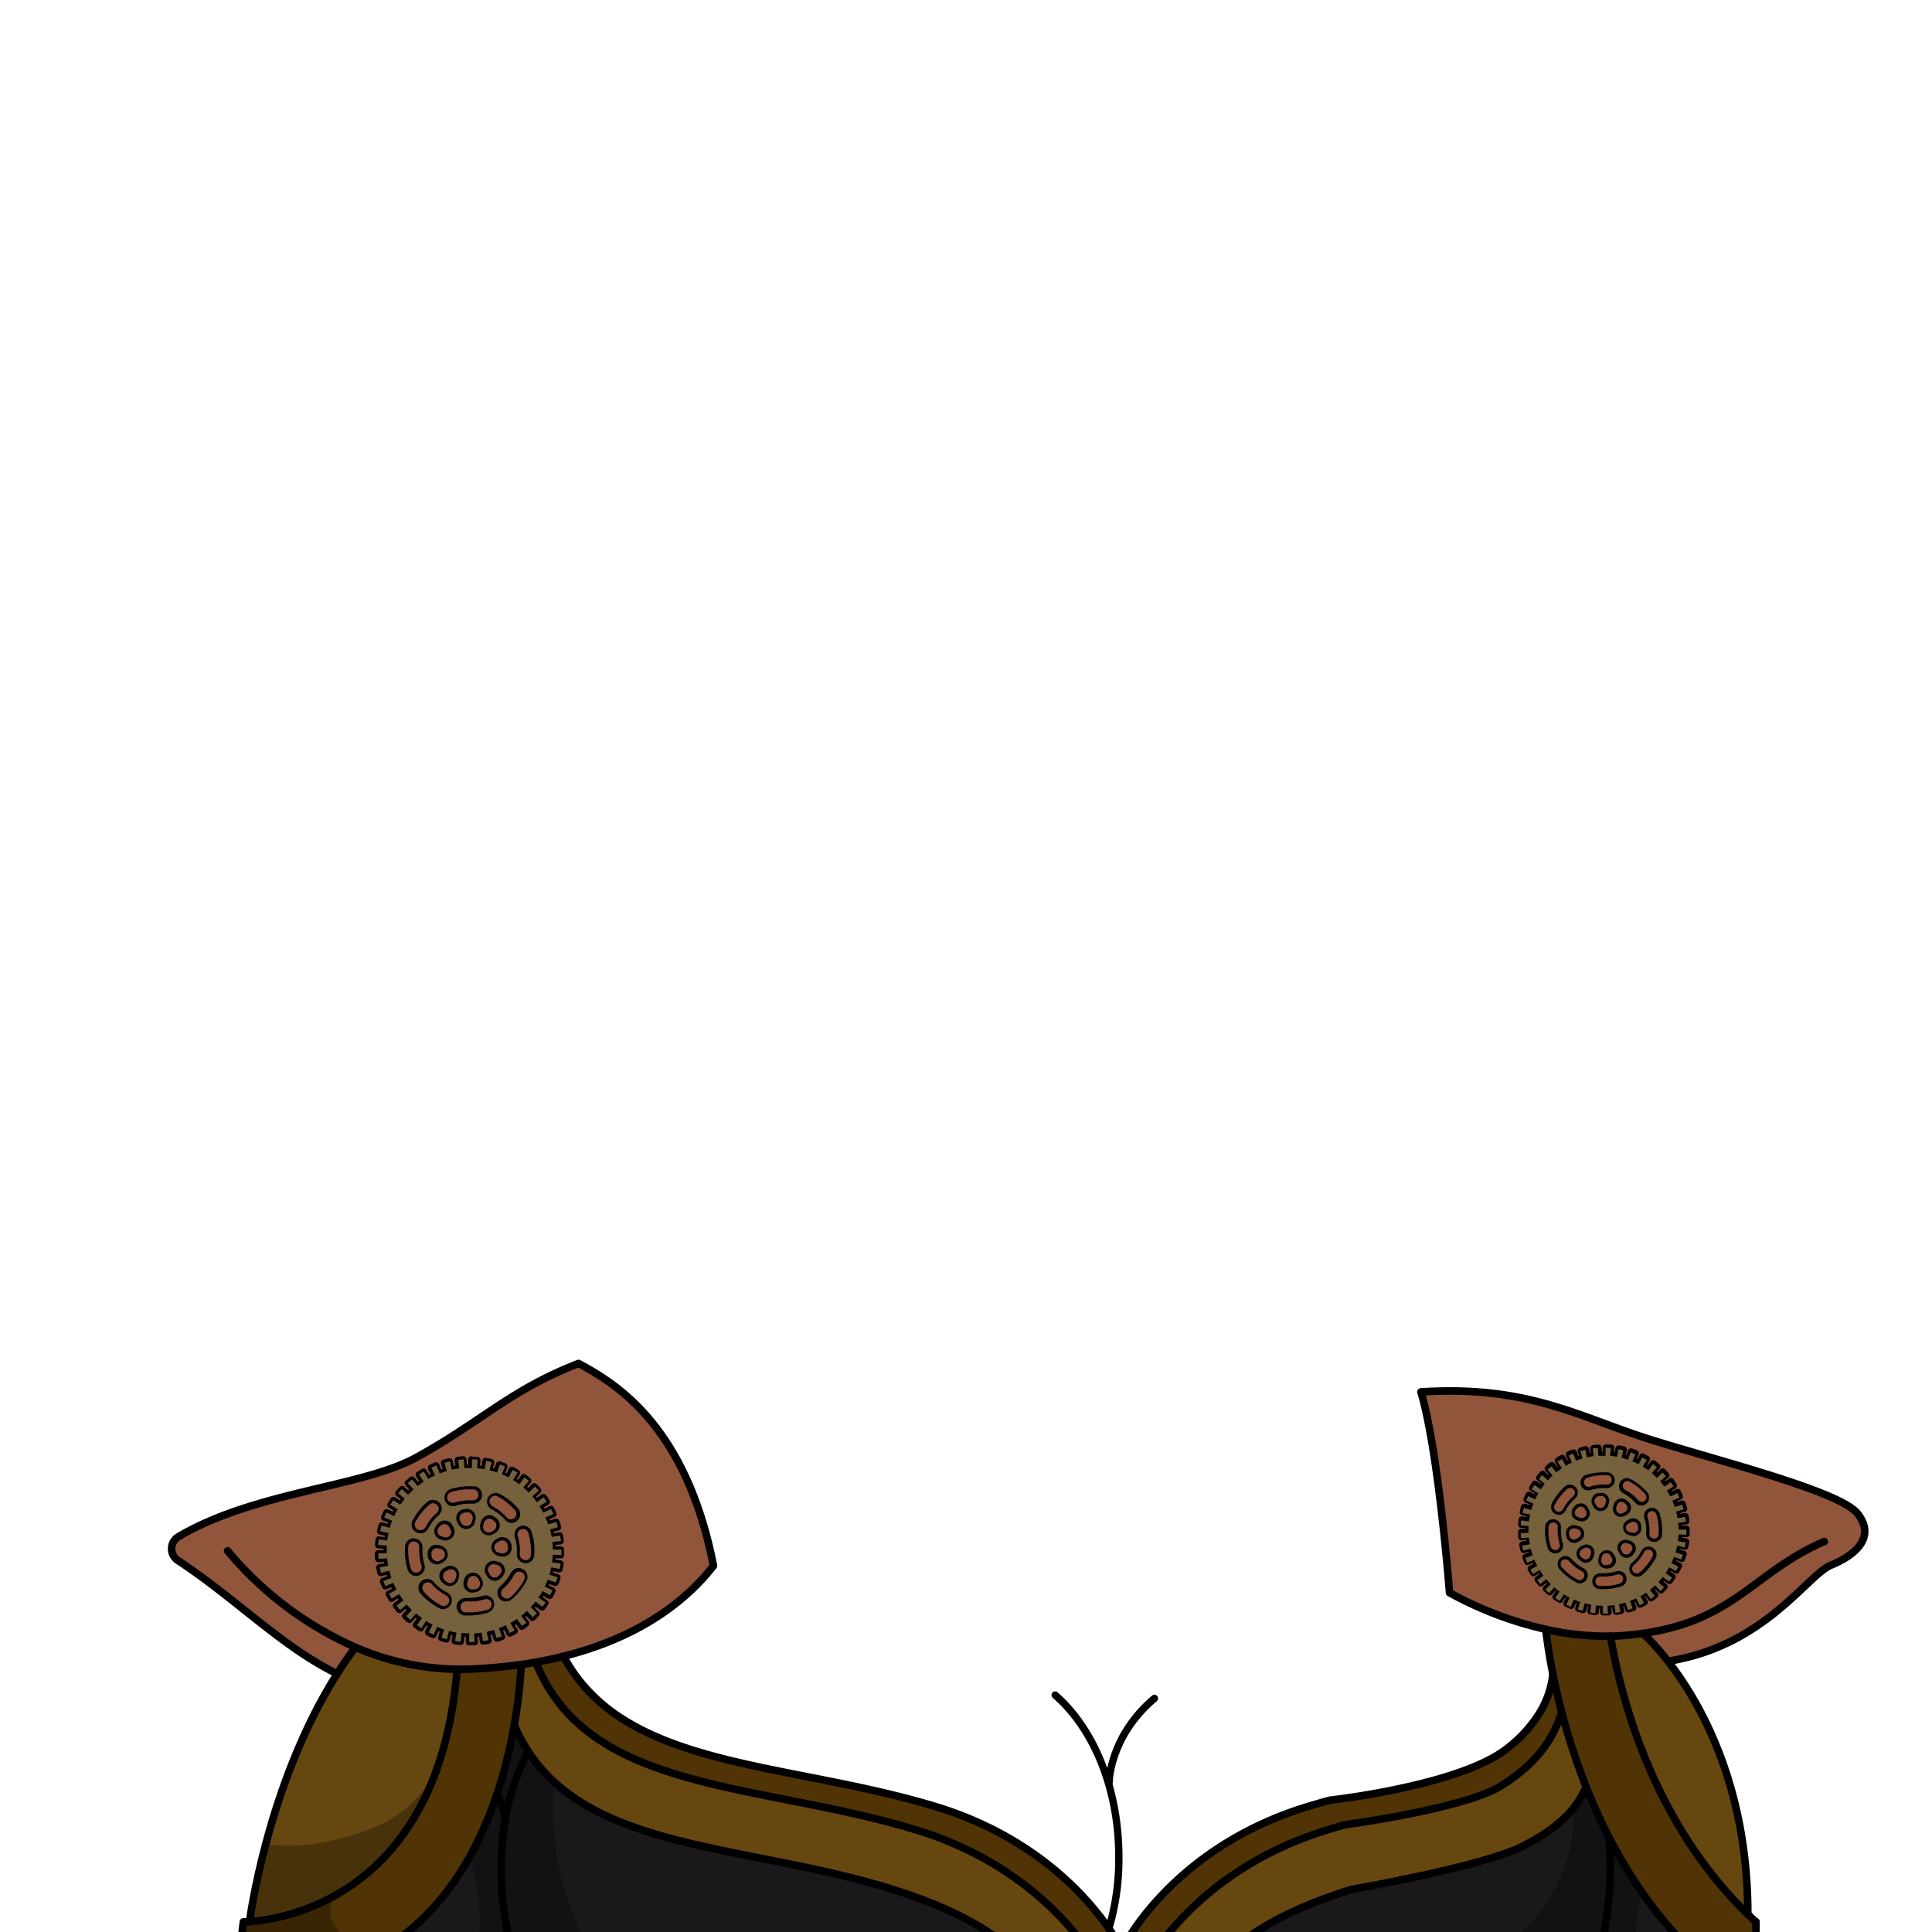<svg xmlns="http://www.w3.org/2000/svg" viewBox="0 0 432 432">
  <defs>
    <style>.GUNDAN_ARMADILLO_OUTFIT_GUNDAN_ARMADILLO_OUTFIT-27_cls-1{isolation:isolate;}.GUNDAN_ARMADILLO_OUTFIT_GUNDAN_ARMADILLO_OUTFIT-27_cls-2,.GUNDAN_ARMADILLO_OUTFIT_GUNDAN_ARMADILLO_OUTFIT-27_cls-8,.GUNDAN_ARMADILLO_OUTFIT_GUNDAN_ARMADILLO_OUTFIT-27_cls-9{fill:none;stroke:#000;stroke-linecap:round;stroke-linejoin:round;}.GUNDAN_ARMADILLO_OUTFIT_GUNDAN_ARMADILLO_OUTFIT-27_cls-2{stroke-width:1.64px;}.GUNDAN_ARMADILLO_OUTFIT_GUNDAN_ARMADILLO_OUTFIT-27_cls-3{fill:#513405;}.GUNDAN_ARMADILLO_OUTFIT_GUNDAN_ARMADILLO_OUTFIT-27_cls-4{fill:#91553b;}.GUNDAN_ARMADILLO_OUTFIT_GUNDAN_ARMADILLO_OUTFIT-27_cls-5{fill:#674710;}.GUNDAN_ARMADILLO_OUTFIT_GUNDAN_ARMADILLO_OUTFIT-27_cls-6{fill:#1a181b;}.GUNDAN_ARMADILLO_OUTFIT_GUNDAN_ARMADILLO_OUTFIT-27_cls-7{opacity:0.3;mix-blend-mode:multiply;}.GUNDAN_ARMADILLO_OUTFIT_GUNDAN_ARMADILLO_OUTFIT-27_cls-8{stroke-width:1.69px;}.GUNDAN_ARMADILLO_OUTFIT_GUNDAN_ARMADILLO_OUTFIT-27_cls-9{stroke-width:1.65px;}.GUNDAN_ARMADILLO_OUTFIT_GUNDAN_ARMADILLO_OUTFIT-27_cls-10{fill:#76613d;}</style>
  </defs>
  <g class="GUNDAN_ARMADILLO_OUTFIT_GUNDAN_ARMADILLO_OUTFIT-27_cls-1">
    <g id="outfit">
      <path class="GUNDAN_ARMADILLO_OUTFIT_GUNDAN_ARMADILLO_OUTFIT-27_cls-2" d="M248,398.58s0-10.22,10.13-18.82" />
      <path class="GUNDAN_ARMADILLO_OUTFIT_GUNDAN_ARMADILLO_OUTFIT-27_cls-2" d="M243.66,441.59a54.19,54.19,0,0,0,6.51-26.43c0-15.32-5.7-28.72-14.23-36.13" />
      <path class="GUNDAN_ARMADILLO_OUTFIT_GUNDAN_ARMADILLO_OUTFIT-27_cls-3" d="M392.62,429.76V442h-3.54l-5.31,0L382.25,440c-13.56-11.66-22.18-26.73-27.63-40.48a143.88,143.88,0,0,1-5.43-16.65c-.81-3.13-1.45-6-2-8.56-.9-4.57-1.37-8.08-1.59-10a60.91,60.91,0,0,0,14.46,1.53c.31,1.82.7,3.88,1.19,6.13.1.44.2.88.3,1.34,3.45,14.91,11.35,37.34,29.23,54.73C391.41,428.63,392,429.19,392.62,429.76Z" />
      <path class="GUNDAN_ARMADILLO_OUTFIT_GUNDAN_ARMADILLO_OUTFIT-27_cls-4" d="M360.1,365.85a60.91,60.91,0,0,1-14.46-1.53,81.87,81.87,0,0,1-21.52-8.18s-2.48-31.91-6.4-44.9c24.13-1.56,35.52,5.71,51.37,10.66s42.28,11.56,46.24,16.51.17,9.09-5.94,11.56c-5.68,2.3-16.49,20.87-42.05,22a58.44,58.44,0,0,1-6,0C360.8,369.73,360.41,367.67,360.1,365.85Z" />
      <path class="GUNDAN_ARMADILLO_OUTFIT_GUNDAN_ARMADILLO_OUTFIT-27_cls-5" d="M373.67,372.35s16.28,22.35,17.15,55.7c-17.88-17.39-25.78-39.82-29.23-54.73-.1-.46-1.39-7-1.49-7.47,2.11.12,5.31-.52,7.24-.61Z" />
      <path class="GUNDAN_ARMADILLO_OUTFIT_GUNDAN_ARMADILLO_OUTFIT-27_cls-5" d="M246.37,441.21v.29l-15.76-.06c-1.13-2.25-7.1-11.49-31-19-34.86-10.91-72.5-8.1-84.62-36.74a114.15,114.15,0,0,0,1.56-13.56c1.14-.16,2.24-.34,3.32-.53l.06.34c11.93,29.07,49.67,26.49,84.8,37.15C235.64,418.51,246.37,441.21,246.37,441.21Z" />
      <path class="GUNDAN_ARMADILLO_OUTFIT_GUNDAN_ARMADILLO_OUTFIT-27_cls-4" d="M79.47,368.33h0c-1.44,1.91-2.79,3.89-4.07,5.9-12.36-6-22.58-16.78-35.58-25.32a3.14,3.14,0,0,1,.14-5.34c17.21-10.14,41.11-11,53.2-17.72,14.74-8.14,20.94-15.08,36.24-21,8.37,4.52,24,13.87,30.17,45.24-4.71,6.06-14.44,15.46-33.54,20.24-2,.49-4,.93-6.17,1.32-1.08.19-2.18.37-3.32.53-3.43.49-7.1.85-11,1-1.12.05-2.23.07-3.31.05A59.16,59.16,0,0,1,79.47,368.33Z" />
      <path class="GUNDAN_ARMADILLO_OUTFIT_GUNDAN_ARMADILLO_OUTFIT-27_cls-6" d="M383.77,441.94l-17.07-.06-45.3-.11L271,441.59c.95-2,6.64-11.47,31.09-19.12,0,0,29.11-5.09,38.13-9.56,5.26-2.61,9.1-5.47,11.69-8.74a18.2,18.2,0,0,0,1.51-2.19,17.87,17.87,0,0,0,1.23-2.43q1.2,3,2.63,6.17,1.08,2.37,2.31,4.76c.14.29.3.59.45.88.55,1.06,1.13,2.13,1.73,3.19a.41.41,0,0,0,.05.09c1.57,2.78,3.28,5.54,5.17,8.25a.47.47,0,0,0,.06.09,89.82,89.82,0,0,0,15.23,17Z" />
      <path class="GUNDAN_ARMADILLO_OUTFIT_GUNDAN_ARMADILLO_OUTFIT-27_cls-7" d="M366.7,441.88l-45.3-.11s31-6.55,30.46-37.56l0,0a4.26,4.26,0,0,1,1.51-2.19c1.23-.68,2.48,1.1,3.86,3.74.73,1.42,1.49,3.09,2.31,4.76.14.29.3.59.45.88.54,1.11,1.12,2.2,1.73,3.19a.41.41,0,0,0,.05.09c3.58,5.84,4.9,7.84,5.17,8.25a.47.47,0,0,0,.06.09S364.41,433,366.7,441.88Z" />
      <path class="GUNDAN_ARMADILLO_OUTFIT_GUNDAN_ARMADILLO_OUTFIT-27_cls-5" d="M349.19,382.9a143.88,143.88,0,0,0,5.43,16.65c-2.19,5.3-6.82,9.58-14.43,13.36-9,4.47-38.13,9.56-38.13,9.56-24.45,7.65-30.14,17.13-31.09,19.12l-15.68-.06v-.32s10.73-22.7,41.65-32.08c1.3-.4,2.61-.77,3.91-1.13,0,0,26.7-3.55,34.89-8.73C342.36,395.07,346.89,390.22,349.19,382.9Z" />
      <path class="GUNDAN_ARMADILLO_OUTFIT_GUNDAN_ARMADILLO_OUTFIT-27_cls-6" d="M230.61,441.44l-94.37-.34-29.45-.1L74,440.88c15-4.35,24.72-14.46,31-25.67,5.63-10,8.51-21,10-29.45v0l0,0a35.8,35.8,0,0,0,9,12.83c16.76,15.21,47.08,15,75.55,23.88C223.51,430,229.48,439.19,230.61,441.44Z" />
      <path class="GUNDAN_ARMADILLO_OUTFIT_GUNDAN_ARMADILLO_OUTFIT-27_cls-3" d="M347.23,374.34c.51,2.55,1.15,5.43,2,8.56-2.3,7.32-6.83,12.17-13.45,16.37-8.19,5.18-34.89,8.73-34.89,8.73-1.3.36-2.61.73-3.91,1.13-30.92,9.38-41.65,32.08-41.65,32.08v.32l-8.92,0v-.29s-10.73-22.7-41.65-32.08c-35.13-10.66-72.87-8.08-84.8-37.15l-.06-.34c2.16-.39,4.21-.83,6.17-1.32a35.08,35.08,0,0,0,3.82,5.78,38.3,38.3,0,0,0,9.8,8.53c17.39,10.83,44.14,11.61,69.53,19.31C240.1,413.32,250.83,436,250.83,436s10.73-22.71,41.65-32.09q2.44-.74,4.89-1.4s29.09-3.2,39.7-11.63a30,30,0,0,0,7.26-8A20.73,20.73,0,0,0,347.23,374.34Z" />
      <path class="GUNDAN_ARMADILLO_OUTFIT_GUNDAN_ARMADILLO_OUTFIT-27_cls-3" d="M116.54,372.17A114.15,114.15,0,0,1,115,385.73c-2.58,14.73-9.36,36.91-27.49,48.93A48.8,48.8,0,0,1,74,440.88l-20.93-.08,1.34-11.06s.5,0,1.4-.06a46.92,46.92,0,0,0,19.56-6.09l.13-.08a48,48,0,0,0,18.18-19,62,62,0,0,0,4.41-10.19,78.44,78.44,0,0,0,2.72-10.54,101.73,101.73,0,0,0,1.4-10.56h0c1.08,0,2.19,0,3.31-.05C109.44,373,113.11,372.66,116.54,372.17Z" />
      <path class="GUNDAN_ARMADILLO_OUTFIT_GUNDAN_ARMADILLO_OUTFIT-27_cls-5" d="M102.2,373.25h0a101.73,101.73,0,0,1-1.4,10.56,78.44,78.44,0,0,1-2.72,10.54,62,62,0,0,1-4.41,10.19,48,48,0,0,1-18.18,19l-.13.08a46.92,46.92,0,0,1-19.56,6.09,146.34,146.34,0,0,1,3.63-17.36c2.9-10.91,7.86-25.29,16-38.08,1.28-2,2.63-4,4.07-5.9h0A59.16,59.16,0,0,0,102.2,373.25Z" />
      <path class="GUNDAN_ARMADILLO_OUTFIT_GUNDAN_ARMADILLO_OUTFIT-27_cls-8" d="M72.81,441.21c.4-.11.79-.21,1.18-.33,28.49-8.25,37.85-37.22,41-55.15a114.15,114.15,0,0,0,1.56-13.56" />
      <path class="GUNDAN_ARMADILLO_OUTFIT_GUNDAN_ARMADILLO_OUTFIT-27_cls-8" d="M389.08,442l-5.31,0L271,441.59l-15.68-.06-8.92,0-15.76-.06L74,440.88l-20.93-.08,1.34-11.06s.5,0,1.4-.06c7.45-.5,42.28-5.58,46.4-56.42" />
      <path class="GUNDAN_ARMADILLO_OUTFIT_GUNDAN_ARMADILLO_OUTFIT-27_cls-8" d="M50.9,346.78a78.36,78.36,0,0,0,28.57,21.55,59.16,59.16,0,0,0,22.73,4.92c1.08,0,2.19,0,3.31-.05,3.93-.18,7.6-.54,11-1,1.14-.16,2.24-.34,3.32-.53,2.16-.39,4.21-.83,6.17-1.32,19.1-4.78,28.83-14.18,33.54-20.24-6.17-31.37-21.8-40.72-30.17-45.24-15.3,5.94-21.5,12.88-36.24,21-12.09,6.69-36,7.58-53.2,17.72a3.14,3.14,0,0,0-.14,5.34c13,8.54,23.22,19.29,35.58,25.32" />
      <path class="GUNDAN_ARMADILLO_OUTFIT_GUNDAN_ARMADILLO_OUTFIT-27_cls-8" d="M115,385.73c12.12,28.64,49.76,25.83,84.62,36.74,23.91,7.48,29.88,16.72,31,19a3.9,3.9,0,0,1,.24.52" />
      <path class="GUNDAN_ARMADILLO_OUTFIT_GUNDAN_ARMADILLO_OUTFIT-27_cls-8" d="M246.37,441.21s-10.73-22.7-41.65-32.08c-35.13-10.66-72.87-8.08-84.8-37.15" />
      <path class="GUNDAN_ARMADILLO_OUTFIT_GUNDAN_ARMADILLO_OUTFIT-27_cls-8" d="M126,370.32a35.08,35.08,0,0,0,3.82,5.78,38.3,38.3,0,0,0,9.8,8.53c17.39,10.83,44.14,11.61,69.53,19.31C240.1,413.32,250.83,436,250.83,436" />
      <path class="GUNDAN_ARMADILLO_OUTFIT_GUNDAN_ARMADILLO_OUTFIT-27_cls-8" d="M270.81,442s.05-.13.16-.37c.95-2,6.64-11.47,31.09-19.12,0,0,29.11-5.09,38.13-9.56,7.61-3.78,12.24-8.06,14.43-13.36" />
      <path class="GUNDAN_ARMADILLO_OUTFIT_GUNDAN_ARMADILLO_OUTFIT-27_cls-8" d="M349.19,382.9c-2.3,7.32-6.83,12.17-13.45,16.37-8.19,5.18-34.89,8.73-34.89,8.73-1.3.36-2.61.73-3.91,1.13-30.92,9.38-41.65,32.08-41.65,32.08" />
      <path class="GUNDAN_ARMADILLO_OUTFIT_GUNDAN_ARMADILLO_OUTFIT-27_cls-8" d="M347.23,374.34a20.73,20.73,0,0,1-2.9,8.56,30,30,0,0,1-7.26,8c-10.61,8.43-39.7,11.63-39.7,11.63q-2.44.66-4.89,1.4C261.56,413.32,250.83,436,250.83,436" />
      <path class="GUNDAN_ARMADILLO_OUTFIT_GUNDAN_ARMADILLO_OUTFIT-27_cls-8" d="M360.1,365.85c.31,1.82.7,3.88,1.19,6.13.1.44.2.88.3,1.34,3.45,14.91,11.35,37.34,29.23,54.73.59.58,1.19,1.14,1.8,1.71" />
      <path class="GUNDAN_ARMADILLO_OUTFIT_GUNDAN_ARMADILLO_OUTFIT-27_cls-8" d="M55.8,429.68S59.71,399,75.4,374.24c1.28-2,2.63-4,4.07-5.9" />
      <path class="GUNDAN_ARMADILLO_OUTFIT_GUNDAN_ARMADILLO_OUTFIT-27_cls-8" d="M407.9,344.69c-15.59,6.7-20,17.64-40.56,20.55q-2.11.3-4.47.48c-.93.07-1.85.12-2.77.13a60.91,60.91,0,0,1-14.46-1.53,81.87,81.87,0,0,1-21.52-8.18s-2.48-31.91-6.4-44.9c24.13-1.56,35.52,5.71,51.37,10.66s42.28,11.56,46.24,16.51c3.26,4.07,1.28,7.58-2.91,10.08a22.46,22.46,0,0,1-3,1.48c-5.24,2.12-14.86,18.11-36.41,21.48" />
      <path class="GUNDAN_ARMADILLO_OUTFIT_GUNDAN_ARMADILLO_OUTFIT-27_cls-8" d="M367.34,365.24s23.48,20.1,23.48,62.81" />
      <path class="GUNDAN_ARMADILLO_OUTFIT_GUNDAN_ARMADILLO_OUTFIT-27_cls-8" d="M345.64,364.32c.22,1.94.69,5.45,1.59,10,.51,2.55,1.15,5.43,2,8.56a143.88,143.88,0,0,0,5.43,16.65c5.45,13.75,14.07,28.82,27.63,40.48l1.52,1.91,0,0h8.83v-12.2" />
      <path class="GUNDAN_ARMADILLO_OUTFIT_GUNDAN_ARMADILLO_OUTFIT-27_cls-9" d="M118.09,391.61a49.12,49.12,0,0,0-3.14,7.44,53.49,53.49,0,0,0-2,7.87,69.91,69.91,0,0,0,.16,23.1v0a69.69,69.69,0,0,0,2.62,10.72l.17.45" />
      <path class="GUNDAN_ARMADILLO_OUTFIT_GUNDAN_ARMADILLO_OUTFIT-27_cls-9" d="M113,406.92a18.48,18.48,0,0,0-1.85-5.84" />
      <path class="GUNDAN_ARMADILLO_OUTFIT_GUNDAN_ARMADILLO_OUTFIT-27_cls-9" d="M359.75,410.86a73.93,73.93,0,0,1-2,25.22c-.58,2.3-1.11,3.93-1.36,4.68" />
      <path class="GUNDAN_ARMADILLO_OUTFIT_GUNDAN_ARMADILLO_OUTFIT-27_cls-9" d="M358.89,431s-.44,7.23.56,9.79" />
      <path class="GUNDAN_ARMADILLO_OUTFIT_GUNDAN_ARMADILLO_OUTFIT-27_cls-10" d="M104.86,367.57a.37.37,0,0,1-.36-.37l0-1.56c-.34,0-.68,0-1-.06l-.16,1.56a.35.35,0,0,1-.14.24.3.3,0,0,1-.22.08h0c-.42,0-.85-.1-1.27-.17a.35.35,0,0,1-.29-.41l.25-1.54-1-.21-.39,1.51a.36.36,0,0,1-.35.27l-.09,0-.46-.12-.77-.23a.41.41,0,0,1-.21-.18.39.39,0,0,1,0-.28l.49-1.49c-.33-.11-.65-.23-.95-.35l-.62,1.43a.39.39,0,0,1-.2.2l-.13,0a.32.32,0,0,1-.14,0c-.39-.17-.78-.35-1.16-.54a.37.37,0,0,1-.18-.21.36.36,0,0,1,0-.27l.7-1.39-.88-.5-.82,1.32a.41.41,0,0,1-.23.16h-.08a.31.31,0,0,1-.19-.06c-.36-.22-.72-.46-1.06-.71a.39.39,0,0,1-.15-.23.4.4,0,0,1,.06-.27l.92-1.28-.8-.62-1,1.18a.37.37,0,0,1-.25.12h0a.33.33,0,0,1-.23-.09c-.32-.27-.64-.56-.94-.86a.36.36,0,0,1-.11-.25.36.36,0,0,1,.11-.26l1.08-1.1-.69-.75-1.18,1a.35.35,0,0,1-.23.09h0a.38.38,0,0,1-.25-.13c-.27-.32-.54-.66-.79-1a.35.35,0,0,1,.07-.5l1.25-.94c-.19-.27-.38-.55-.56-.84l-1.34.82a.32.32,0,0,1-.19.05h-.08a.35.35,0,0,1-.23-.16c-.22-.36-.43-.73-.63-1.1a.45.45,0,0,1,0-.28.37.37,0,0,1,.18-.21l1.38-.74c-.16-.3-.31-.61-.44-.91l-1.43.6-.15,0a.31.31,0,0,1-.13,0,.34.34,0,0,1-.2-.19c-.16-.39-.32-.79-.46-1.19a.37.37,0,0,1,.23-.46l1.47-.52c-.11-.31-.2-.64-.29-1l-1.52.38h-.08a.37.37,0,0,1-.36-.27c-.1-.42-.19-.83-.27-1.25a.43.43,0,0,1,.06-.27.39.39,0,0,1,.23-.15l1.54-.29c0-.33-.1-.67-.14-1l-1.59.14a.37.37,0,0,1-.36-.33c0-.42-.06-.85-.07-1.27a.35.35,0,0,1,.09-.26.36.36,0,0,1,.26-.11l1.55-.05c0-.32,0-.66,0-1l-1.55-.1a.36.36,0,0,1-.34-.38c0-.43.07-.85.12-1.27a.36.36,0,0,1,.36-.32l1.6.2c0-.34.11-.67.17-1L85,342.73a.35.35,0,0,1-.27-.43c.09-.41.19-.82.31-1.23a.39.39,0,0,1,.18-.24.4.4,0,0,1,.21-.07h.07l1.48.43q.15-.46.33-1l-1.45-.56a.34.34,0,0,1-.2-.19.39.39,0,0,1,0-.28c.15-.39.32-.79.49-1.17a.39.39,0,0,1,.21-.19l.12,0a.41.41,0,0,1,.16,0l1.42.66c.15-.31.3-.61.46-.9l-1.35-.78a.36.36,0,0,1-.14-.5c.22-.36.44-.73.68-1.08a.36.36,0,0,1,.22-.16H88a.36.36,0,0,1,.2.06l1.29.85c.2-.29.39-.56.59-.82l-1.2-1a.38.38,0,0,1-.13-.24.38.38,0,0,1,.08-.27c.26-.32.54-.65.82-1a.37.37,0,0,1,.27-.12.38.38,0,0,1,.25.09l1.15,1.06.72-.72L91,331.91a.36.36,0,0,1-.09-.26.33.33,0,0,1,.12-.25c.31-.29.63-.57,1-.83a.37.37,0,0,1,.51.05l1,1.22c.27-.22.55-.42.82-.6l-.87-1.3a.36.36,0,0,1,.11-.5c.35-.24.71-.46,1.08-.67a.29.29,0,0,1,.18,0h.09a.32.32,0,0,1,.22.17l.78,1.34c.29-.16.59-.31.9-.46l-.65-1.42a.32.32,0,0,1,0-.27.37.37,0,0,1,.18-.21c.39-.18.78-.34,1.18-.5a.27.27,0,0,1,.13,0,.32.32,0,0,1,.14,0,.34.34,0,0,1,.19.2l.58,1.45,1-.32-.43-1.5a.35.35,0,0,1,.25-.45c.4-.12.82-.23,1.23-.32h.08a.36.36,0,0,1,.2.06.4.4,0,0,1,.16.22l.33,1.51,1-.17-.2-1.54a.35.35,0,0,1,.08-.26.33.33,0,0,1,.24-.14c.42-.06.84-.1,1.27-.12h0a.36.36,0,0,1,.36.34l.11,1.57c.28,0,.57,0,.85,0h.16l0-1.57a.33.33,0,0,1,.11-.25.35.35,0,0,1,.25-.1h0c.43,0,.85,0,1.27.07a.38.38,0,0,1,.25.13.35.35,0,0,1,.08.26l-.13,1.55,1,.13.28-1.52a.35.35,0,0,1,.35-.3h.07c.41.07.83.16,1.24.26a.4.4,0,0,1,.23.17.36.36,0,0,1,0,.27l-.37,1.51.32.08c.22.06.43.14.65.21l.51-1.47a.34.34,0,0,1,.18-.21.42.42,0,0,1,.16,0l.12,0c.4.14.8.29,1.19.45a.37.37,0,0,1,.19.48l-.59,1.43.92.43.72-1.37a.34.34,0,0,1,.49-.15c.37.19.75.41,1.11.63a.36.36,0,0,1,.12.49l-.81,1.34c.28.18.56.37.83.57l.94-1.26a.33.33,0,0,1,.24-.14h0a.38.38,0,0,1,.21.07c.34.26.68.52,1,.8a.34.34,0,0,1,.05.5l-1,1.2c.26.22.51.45.74.68l1.11-1.09a.38.38,0,0,1,.26-.11.4.4,0,0,1,.26.11c.29.3.58.62.86.94a.31.31,0,0,1,.09.26.39.39,0,0,1-.12.25l-1.18,1c.22.25.42.52.63.8l1.26-.92a.44.44,0,0,1,.22-.07.38.38,0,0,1,.29.15c.25.35.49.7.71,1.06a.33.33,0,0,1,.05.27.35.35,0,0,1-.16.23l-1.32.84c.17.28.34.58.5.88l1.39-.72a.53.53,0,0,1,.17,0l.11,0a.34.34,0,0,1,.21.18c.19.38.38.77.55,1.15a.37.37,0,0,1-.19.48l-1.42.62c.13.31.25.62.37.94l1.46-.48a.25.25,0,0,1,.12,0,.35.35,0,0,1,.34.25c.13.4.26.81.37,1.22a.37.37,0,0,1-.26.44l-1.51.4q.12.49.21,1l1.54-.26h.06a.36.36,0,0,1,.36.3c.07.42.13.84.17,1.26a.33.33,0,0,1-.08.27.36.36,0,0,1-.24.13l-1.55.17c0,.34.05.68.06,1l1.56,0a.35.35,0,0,1,.26.1.47.47,0,0,1,.11.25c0,.43,0,.86,0,1.28a.33.33,0,0,1-.12.25.34.34,0,0,1-.24.09L123.9,348c0,.32-.05.66-.1,1l1.55.22a.37.37,0,0,1,.31.41c-.06.42-.13.84-.22,1.26a.35.35,0,0,1-.35.29H125l-1.52-.31c-.07.33-.15.66-.24,1l1.48.45a.41.41,0,0,1,.22.17.39.39,0,0,1,0,.28c-.12.4-.26.81-.4,1.21a.37.37,0,0,1-.34.23.3.3,0,0,1-.13,0l-1.46-.54c-.12.31-.25.61-.4.93l1.41.68a.35.35,0,0,1,.17.48c-.18.38-.37.76-.58,1.13a.34.34,0,0,1-.22.17l-.1,0a.34.34,0,0,1-.17-.05l-1.37-.76c-.17.3-.35.59-.53.87l1.29.88a.35.35,0,0,1,.09.5c-.23.35-.49.69-.75,1a.42.42,0,0,1-.24.14h0a.4.4,0,0,1-.23-.08l-1.22-1c-.21.26-.43.52-.66.77l1.13,1.07a.35.35,0,0,1,0,.51q-.43.47-.9.9a.35.35,0,0,1-.25.1.36.36,0,0,1-.26-.11l-1.08-1.14c-.25.23-.5.45-.76.66l1,1.23a.36.36,0,0,1-.06.51c-.33.26-.68.51-1,.75a.31.31,0,0,1-.2.07.37.37,0,0,1-.3-.16l-.88-1.27c-.27.18-.56.36-.86.53l.76,1.35a.34.34,0,0,1,0,.28.33.33,0,0,1-.17.21c-.37.21-.75.41-1.13.59a.29.29,0,0,1-.16,0l-.12,0a.34.34,0,0,1-.2-.19l-.68-1.4-.93.39.55,1.47a.37.37,0,0,1-.22.47l-1.2.41H111a.38.38,0,0,1-.35-.25l-.45-1.49c-.34.09-.66.18-1,.25l.31,1.53a.33.33,0,0,1,0,.27.34.34,0,0,1-.23.15c-.41.09-.83.17-1.25.23H108a.36.36,0,0,1-.36-.31l-.23-1.54c-.33,0-.66.07-1,.09l.08,1.56a.37.37,0,0,1-.35.38c-.34,0-.7,0-1,0Zm-.62-9.94a1.6,1.6,0,0,0-1.55,1.15,1.66,1.66,0,0,0,.23,1.39,1.47,1.47,0,0,0,1.11.64c.35,0,.69,0,1,0a14,14,0,0,0,4.07-.6,1.66,1.66,0,0,0,1.06-1,1.59,1.59,0,0,0-1.48-2.18,1.67,1.67,0,0,0-.49.08,11,11,0,0,1-3.17.47l-.71,0Zm-8.59-4.24a1.54,1.54,0,0,0-.76.2,1.58,1.58,0,0,0-.8,1.12,1.65,1.65,0,0,0,.4,1.37,13.85,13.85,0,0,0,4,3.17,1.45,1.45,0,0,0,.67.17,1.62,1.62,0,0,0,1.54-1.19,1.59,1.59,0,0,0-.8-1.85A10.78,10.78,0,0,1,96.87,354,1.62,1.62,0,0,0,95.65,353.39ZM116.09,351a1.6,1.6,0,0,0-1.41.86,10.91,10.91,0,0,1-2.43,3.06,1.6,1.6,0,0,0-.36,2,1.57,1.57,0,0,0,1.39.82h0a1.63,1.63,0,0,0,1.09-.42,13.88,13.88,0,0,0,3.18-4,1.49,1.49,0,0,0,0-1.29,1.61,1.61,0,0,0-1-.92A1.67,1.67,0,0,0,116.09,351Zm-10.24.93a1.56,1.56,0,0,0-1.54,1.16l-.17.58a1.65,1.65,0,0,0,.27,1.44,1.5,1.5,0,0,0,1.19.6h.11l.61-.07a1.66,1.66,0,0,0,1.25-.89,1.58,1.58,0,0,0,0-1.48l-.29-.52A1.56,1.56,0,0,0,105.85,352Zm-5-1.44a1.58,1.58,0,0,0-.78.21l-.52.29a1.56,1.56,0,0,0-.81,1.24,1.64,1.64,0,0,0,.59,1.41c.16.14.32.26.48.38a1.47,1.47,0,0,0,.86.28h0a1.64,1.64,0,0,0,1.55-1.18l.17-.59a1.54,1.54,0,0,0-.26-1.39A1.62,1.62,0,0,0,100.82,350.51Zm9.58-1.11a1.6,1.6,0,0,0-1.37.8,1.54,1.54,0,0,0,0,1.58l.28.52a1.59,1.59,0,0,0,1.4.82h0a1.64,1.64,0,0,0,1.26-.6c.13-.16.26-.32.38-.49a1.49,1.49,0,0,0,.19-1.36,1.63,1.63,0,0,0-1.1-1l-.58-.17A1.74,1.74,0,0,0,110.4,349.4Zm-17.82-5.07A1.57,1.57,0,0,0,91,345.74a14,14,0,0,0,.57,5.11A1.63,1.63,0,0,0,93.13,352h0a1.58,1.58,0,0,0,1.5-2.09,10.85,10.85,0,0,1-.45-3.88A1.58,1.58,0,0,0,93,344.4,1.51,1.51,0,0,0,92.58,344.33Zm5.1,1.45a1.63,1.63,0,0,0-1.2.53,1.44,1.44,0,0,0-.39,1.1c0,.21,0,.41.07.62a1.63,1.63,0,0,0,1.6,1.41h0a1.51,1.51,0,0,0,.77-.21l.52-.28a1.6,1.6,0,0,0-.34-2.94l-.58-.17A1.74,1.74,0,0,0,97.68,345.78Zm18.54-4.07a1.6,1.6,0,0,0-.74,1.88,10.63,10.63,0,0,1,.45,3.88,1.6,1.6,0,0,0,1.15,1.66,1.74,1.74,0,0,0,.45.06,1.56,1.56,0,0,0,1.58-1.41,13.86,13.86,0,0,0-.57-5.11A1.62,1.62,0,0,0,117,341.5a1.51,1.51,0,0,0-.77.21l-.18-.32Zm-3.86,2.37a1.58,1.58,0,0,0-.78.21l-.52.29a1.6,1.6,0,0,0,.34,2.93l.59.17a1.61,1.61,0,0,0,.44.06,1.66,1.66,0,0,0,1.2-.52,1.48,1.48,0,0,0,.39-1.11,6,6,0,0,0-.06-.61A1.65,1.65,0,0,0,112.36,344.08Zm-12.94-3.67a1.65,1.65,0,0,0-1.27.59c-.13.16-.25.32-.37.49a1.43,1.43,0,0,0-.19,1.36,1.6,1.6,0,0,0,1.09,1l.59.17a1.74,1.74,0,0,0,.45.06h0a1.6,1.6,0,0,0,1.37-.8,1.57,1.57,0,0,0,0-1.58l-.29-.52A1.56,1.56,0,0,0,99.42,340.41Zm10.06-1.21a1.64,1.64,0,0,0-1.56,1.19l-.16.58a1.56,1.56,0,0,0,.25,1.39,1.62,1.62,0,0,0,1.29.65h0a1.58,1.58,0,0,0,.78-.21l.52-.29a1.55,1.55,0,0,0,.8-1.24,1.61,1.61,0,0,0-.58-1.41c-.16-.13-.32-.26-.49-.38A1.44,1.44,0,0,0,109.48,339.2Zm-12.65-3.43a1.65,1.65,0,0,0-1.09.42,14,14,0,0,0-3.17,4,1.49,1.49,0,0,0,0,1.29,1.63,1.63,0,0,0,1,.92,1.72,1.72,0,0,0,.44.06,1.62,1.62,0,0,0,1.42-.86,10.7,10.7,0,0,1,2.42-3.06,1.59,1.59,0,0,0-1-2.81Zm7.58,2-.62.07a1.64,1.64,0,0,0-1.24.9,1.53,1.53,0,0,0,0,1.47l.29.52a1.55,1.55,0,0,0,1.39.83h0a1.59,1.59,0,0,0,1.55-1.17l.16-.58a1.63,1.63,0,0,0-.27-1.43,1.46,1.46,0,0,0-1.18-.61Zm6.5-3.68a1.61,1.61,0,0,0-.73,3,10.74,10.74,0,0,1,3.06,2.43,1.63,1.63,0,0,0,1.23.56h0a1.58,1.58,0,0,0,1.55-1.32,1.64,1.64,0,0,0-.39-1.37,14,14,0,0,0-4-3.17A1.41,1.41,0,0,0,110.91,334.11ZM105,332.67a14,14,0,0,0-4.07.6,1.65,1.65,0,0,0-1,1,1.6,1.6,0,0,0,2,2.11,10.75,10.75,0,0,1,3.18-.48l.71,0h.11a1.57,1.57,0,0,0,1.54-1.15,1.63,1.63,0,0,0-.23-1.39,1.47,1.47,0,0,0-1.11-.64C105.73,332.68,105.39,332.67,105,332.67Z" />
      <path d="M105.59,326.32c.42,0,.84,0,1.25.07l-.17,1.91c.56.05,1.13.12,1.69.22l.34-1.88,1.23.27-.46,1.87.66.15c.33.09.65.22,1,.33l.63-1.82c.39.13.79.28,1.17.44l-.73,1.77a16.62,16.62,0,0,1,1.54.72l.89-1.69c.37.19.73.4,1.09.61l-1,1.65a15.11,15.11,0,0,1,1.41.95l1.15-1.55c.33.25.66.51,1,.78L117,332.59c.44.37.86.75,1.25,1.15l1.37-1.34c.29.29.58.6.85.92L119,334.57c.37.43.72.88,1,1.34l1.56-1.12c.24.33.48.68.7,1l-1.63,1a16.67,16.67,0,0,1,.85,1.48l1.71-.88q.28.57.54,1.14l-1.75.76c.23.52.43,1,.61,1.59l1.81-.6q.19.6.36,1.2L123,342c.14.55.26,1.11.36,1.67l1.89-.32c.07.41.13.83.17,1.24l-1.9.2c.06.57.09,1.13.1,1.7l1.91,0c0,.41,0,.84,0,1.25l-1.92-.09c0,.56-.08,1.12-.16,1.69l1.9.27c-.06.41-.13.83-.21,1.24l-1.89-.39c-.09.45-.18.91-.31,1.36,0,.1-.07.19-.1.29l1.84.55c-.12.4-.26.8-.4,1.19l-1.8-.66c-.2.53-.42,1.05-.67,1.56l1.74.83c-.18.38-.37.75-.58,1.12l-1.68-.94a15.2,15.2,0,0,1-.89,1.45l1.59,1.08c-.24.35-.49.69-.74,1l-1.51-1.18c-.35.45-.73.88-1.11,1.29l1.4,1.31c-.29.31-.59.6-.89.89l-1.32-1.4q-.61.58-1.29,1.11l1.19,1.51c-.33.26-.67.51-1,.74L115.58,362c-.47.32-1,.62-1.45.9l.93,1.66c-.36.2-.73.4-1.11.58l-.83-1.73c-.52.24-1,.47-1.57.67l.68,1.8c-.39.14-.79.28-1.19.4l-.56-1.83c-.54.17-1.09.31-1.65.43l.39,1.87c-.41.08-.82.16-1.23.22l-.28-1.9c-.56.08-1.13.13-1.69.16l.09,1.92c-.34,0-.7,0-1,0h-.2l0-1.93a16.28,16.28,0,0,1-1.7-.09L103,367.1c-.42,0-.84-.1-1.25-.16l.32-1.89c-.56-.09-1.11-.22-1.67-.36l-.48,1.85-.45-.12-.75-.23.59-1.83c-.54-.18-1.07-.37-1.59-.6L97,365.53c-.38-.17-.76-.34-1.14-.53l.87-1.71c-.51-.26-1-.54-1.48-.84l-1,1.62c-.35-.22-.7-.45-1-.69l1.12-1.57c-.46-.33-.91-.68-1.34-1.05l-1.26,1.45c-.31-.27-.62-.56-.92-.85L92.08,360c-.41-.4-.79-.81-1.16-1.25L89.47,360c-.27-.32-.53-.65-.78-1l1.54-1.15q-.51-.69-1-1.41l-1.64,1c-.21-.35-.42-.72-.62-1.08l1.69-.91c-.26-.5-.51-1-.73-1.53l-1.76.74q-.25-.59-.45-1.17l1.8-.63c-.18-.54-.34-1.08-.48-1.64l-1.86.47q-.15-.61-.27-1.23l1.89-.35c-.1-.55-.18-1.12-.23-1.68l-1.92.17c0-.41-.06-.84-.07-1.25l1.9-.06c0-.56,0-1.13,0-1.7l-1.91-.12c0-.42.07-.84.12-1.25l1.91.24c.07-.56.17-1.11.29-1.67l-1.88-.42c.09-.4.19-.81.3-1.21l0-.05,1.83.53a16.93,16.93,0,0,1,.55-1.61l-1.78-.7c.15-.38.31-.77.48-1.15l1.75.81a15.42,15.42,0,0,1,.79-1.51l-1.67-1c.21-.36.43-.72.66-1.06l1.59,1.05c.31-.47.65-.93,1-1.37l-1.48-1.2c.26-.32.53-.64.81-.95l1.42,1.3c.39-.42.79-.82,1.21-1.21l-1.3-1.42c.31-.28.63-.55,1-.81l1.2,1.49c.45-.35.9-.69,1.38-1l-1.06-1.59c.34-.23.7-.45,1.06-.66l1,1.65c.49-.28,1-.54,1.51-.78l-.8-1.74c.37-.17.76-.34,1.15-.49l.7,1.79c.53-.21,1.06-.39,1.61-.55l-.53-1.85c.4-.11.81-.22,1.21-.31l.42,1.86c.55-.12,1.11-.22,1.68-.29l-.25-1.89c.42-.05.84-.1,1.25-.12l.13,1.92c.4,0,.79,0,1.19,0h.51l0-1.93m-4.2,10.45a2.08,2.08,0,0,0,.6-.09,10.47,10.47,0,0,1,3.07-.46l.68,0h.14a2,2,0,0,0,1.89-1.41h0a1.93,1.93,0,0,0-1.66-2.48c-.36,0-.71,0-1.07,0a14.18,14.18,0,0,0-4.17.62,2,2,0,0,0-1.18,2.85h0a1.94,1.94,0,0,0,1.7,1m13.08,3.72a1.92,1.92,0,0,0,.93-.24h0a2,2,0,0,0,.5-3,14.12,14.12,0,0,0-4.15-3.26,1.83,1.83,0,0,0-.84-.21,2,2,0,0,0-1.88,1.45h0a2,2,0,0,0,1,2.26,10.43,10.43,0,0,1,3,2.34,2,2,0,0,0,1.5.69M94,342.87a2,2,0,0,0,1.74-1.06,10.29,10.29,0,0,1,2.34-3,2,2,0,0,0,.45-2.44h0a2,2,0,0,0-1.72-1,2,2,0,0,0-1.33.51,14.25,14.25,0,0,0-3.25,4.15,1.94,1.94,0,0,0,1.24,2.72h0a2,2,0,0,0,.53.08m10.24-.93a2,2,0,0,0,1.9-1.43l.16-.58a2,2,0,0,0-1.8-2.5h-.14l-.64.07a2,2,0,0,0-1.47,2.91l.29.52a1.93,1.93,0,0,0,1.7,1m5,1.43a2,2,0,0,0,1-.25l.52-.29a2,2,0,0,0,.28-3.25,6.26,6.26,0,0,0-.51-.39,1.75,1.75,0,0,0-1.06-.35,2,2,0,0,0-1.9,1.45l-.17.58a2,2,0,0,0,1.89,2.5m-9.58,1.12a2,2,0,0,0,1.7-2.92l-.29-.52a1.94,1.94,0,0,0-1.71-1,2,2,0,0,0-1.54.73c-.14.16-.27.33-.4.51a1.94,1.94,0,0,0,1.1,3l.59.17a2.09,2.09,0,0,0,.55.08m17.81,5.06a1.91,1.91,0,0,0,1.94-1.74,14.15,14.15,0,0,0-.58-5.24,2,2,0,0,0-1.9-1.43,1.93,1.93,0,0,0-.95.25h0a2,2,0,0,0-.9,2.3,10.52,10.52,0,0,1,.43,3.76,2,2,0,0,0,1.41,2h0a2,2,0,0,0,.54.07m-5.1-1.45a1.93,1.93,0,0,0,2-2c0-.21,0-.42-.07-.63a2,2,0,0,0-2-1.73,1.93,1.93,0,0,0-1,.25l-.52.29a2,2,0,0,0,.42,3.6l.58.16a1.68,1.68,0,0,0,.54.08m-19.3,4.28a1.89,1.89,0,0,0,.94-.25,2,2,0,0,0,.91-2.3,10.53,10.53,0,0,1-.44-3.76,2,2,0,0,0-1.41-2h0a1.75,1.75,0,0,0-.55-.08,1.93,1.93,0,0,0-1.94,1.74,14.58,14.58,0,0,0,.58,5.24,2,2,0,0,0,1.91,1.43m4.63-2.58a2,2,0,0,0,.95-.25l.52-.29a2,2,0,0,0-.42-3.6l-.58-.16a2.09,2.09,0,0,0-.55-.08,1.93,1.93,0,0,0-2,2c0,.21,0,.42.07.64a2,2,0,0,0,2,1.72m12.94,3.68a2,2,0,0,0,1.54-.73,6.12,6.12,0,0,0,.39-.5,1.94,1.94,0,0,0-1.1-3l-.58-.16a1.83,1.83,0,0,0-.55-.08,2,2,0,0,0-1.7,2.92l.29.52a1.94,1.94,0,0,0,1.71,1m-10.06,1.2a2,2,0,0,0,1.9-1.45l.16-.58a2,2,0,0,0-1.88-2.5,2,2,0,0,0-1,.25l-.52.29a2,2,0,0,0-.27,3.25c.16.14.33.27.5.4a1.86,1.86,0,0,0,1.07.34m12.64,3.43a2,2,0,0,0,1.33-.5,14.64,14.64,0,0,0,3.26-4.16,1.94,1.94,0,0,0-1.24-2.72h0a1.89,1.89,0,0,0-.53-.08,2,2,0,0,0-1.73,1.06,10.49,10.49,0,0,1-2.35,3,2,2,0,0,0-.44,2.44h0a1.94,1.94,0,0,0,1.71,1m-7.68-2h.13l.64-.07a2,2,0,0,0,1.48-2.91l-.29-.52a2,2,0,0,0-3.6.42l-.17.58a2,2,0,0,0,1.81,2.5m-6.4,3.69a2,2,0,0,0,1.89-1.45h0a2,2,0,0,0-1-2.27,10.29,10.29,0,0,1-3-2.34,2,2,0,0,0-1.5-.69,2,2,0,0,0-1.44,3.29,14.39,14.39,0,0,0,4.15,3.25,1.86,1.86,0,0,0,.84.21m5.86-2.48-.69,0h-.13a2,2,0,0,0-1.9,1.41h0a2,2,0,0,0,1.67,2.49c.35,0,.71,0,1.06,0a14.3,14.3,0,0,0,4.18-.63,2,2,0,0,0,1.18-2.85,1.94,1.94,0,0,0-1.71-1,2.08,2.08,0,0,0-.6.09,10.45,10.45,0,0,1-3.06.46m.53-31.7a.72.72,0,0,0-.72.7l0,1.22h-.32l-.08-1.21a.72.72,0,0,0-.72-.68h0c-.43,0-.86.08-1.29.13a.69.69,0,0,0-.48.28.72.72,0,0,0-.15.53l.16,1.19-.32.05-.26-1.16a.73.73,0,0,0-.71-.57l-.16,0c-.42.09-.84.2-1.25.32a.72.72,0,0,0-.5.9l.34,1.16-.31.1-.44-1.13a.76.76,0,0,0-.67-.46.86.86,0,0,0-.27.05c-.4.16-.8.33-1.19.51a.73.73,0,0,0-.35,1l.51,1.09-.29.15-.6-1.05a.74.74,0,0,0-.63-.36.78.78,0,0,0-.36.1c-.38.22-.75.45-1.1.69a.72.72,0,0,0-.21,1l.67,1-.26.19-.76-.94a.74.74,0,0,0-.56-.27.75.75,0,0,0-.45.16c-.34.27-.67.56-1,.85a.72.72,0,0,0,0,1l.81.9-.22.22-.9-.81a.69.69,0,0,0-.49-.19h0a.73.73,0,0,0-.5.23c-.29.32-.58.65-.85,1a.72.72,0,0,0-.15.53.7.7,0,0,0,.26.48l.93.75-.18.27-1-.67a.72.72,0,0,0-.4-.12l-.15,0a.77.77,0,0,0-.46.31c-.23.36-.46.73-.68,1.1a.72.72,0,0,0,.27,1l1,.61-.15.28-1.1-.51a.81.81,0,0,0-.31-.06.71.71,0,0,0-.65.42c-.18.39-.35.79-.51,1.19a.77.77,0,0,0,0,.56.74.74,0,0,0,.4.38l1.12.43c0,.11-.07.21-.1.31l-1.15-.33-.2,0a.72.72,0,0,0-.7.52V341c-.12.41-.23.84-.32,1.26a.73.73,0,0,0,.55.86l1.19.26c0,.11,0,.21-.05.32l-1.21-.16h-.09a.73.73,0,0,0-.72.63q-.08.64-.12,1.29a.72.72,0,0,0,.67.77l1.2.08v.32l-1.2,0a.76.76,0,0,0-.51.23.77.77,0,0,0-.2.52c0,.44,0,.87.08,1.3a.73.73,0,0,0,.72.66h.07l1.21-.11c0,.11,0,.21,0,.32l-1.19.22a.73.73,0,0,0-.58.85q.12.63.27,1.26a.76.76,0,0,0,.33.45.75.75,0,0,0,.38.1.5.5,0,0,0,.17,0l1.17-.29c0,.1.06.2.1.31l-1.14.4a.7.7,0,0,0-.42.37.75.75,0,0,0,0,.55c.14.41.3.81.47,1.21a.71.71,0,0,0,.67.44,1,1,0,0,0,.28-.05l1.11-.47c0,.1.09.19.14.29l-1.07.57a.69.69,0,0,0-.35.42.73.73,0,0,0,.05.56c.2.37.42.75.65,1.12a.77.77,0,0,0,.44.33l.17,0a.7.7,0,0,0,.38-.11l1-.64a2.11,2.11,0,0,0,.18.27l-1,.73a.72.72,0,0,0-.14,1c.25.34.52.68.8,1a.74.74,0,0,0,.5.26h.06a.71.71,0,0,0,.46-.17l.92-.77a2.39,2.39,0,0,0,.22.23l-.84.86a.72.72,0,0,0,0,1c.3.3.62.6,1,.88a.74.74,0,0,0,.47.18h.06a.72.72,0,0,0,.49-.24l.8-.92.25.2-.71,1a.71.71,0,0,0,.17,1c.35.26.71.5,1.07.73a.77.77,0,0,0,.39.11l.16,0a.71.71,0,0,0,.45-.32l.64-1,.28.16-.54,1.07a.72.72,0,0,0,0,.56.74.74,0,0,0,.36.42c.38.19.78.37,1.17.54a.75.75,0,0,0,.29.06.71.71,0,0,0,.66-.43l.48-1.12.3.11L98,366a.7.7,0,0,0,0,.55.74.74,0,0,0,.42.36c.26.08.52.17.79.24l.45.13.19,0a.74.74,0,0,0,.7-.54l.3-1.17.32.07-.2,1.19a.72.72,0,0,0,.6.83c.42.07.85.13,1.28.17H103a.73.73,0,0,0,.72-.65l.12-1.21.32,0v1.21a.71.71,0,0,0,.71.73h.21c.37,0,.73,0,1.09,0a.73.73,0,0,0,.69-.76l-.07-1.2.32,0,.18,1.19a.71.71,0,0,0,.72.62h.1c.43-.06.86-.13,1.28-.22a.74.74,0,0,0,.46-.31.75.75,0,0,0,.1-.55l-.25-1.18.31-.08.36,1.15a.73.73,0,0,0,.69.52.78.78,0,0,0,.21,0,12.71,12.71,0,0,0,1.23-.42.71.71,0,0,0,.41-.37.73.73,0,0,0,0-.56l-.42-1.13.29-.13.53,1.09a.72.72,0,0,0,.65.41.71.71,0,0,0,.32-.07c.38-.19.77-.39,1.15-.6a.72.72,0,0,0,.34-.44.71.71,0,0,0-.07-.55l-.58-1,.27-.17.68,1a.79.79,0,0,0,.47.3h.13a.76.76,0,0,0,.41-.13c.35-.24.71-.5,1-.77a.72.72,0,0,0,.13-1l-.75-1,.24-.21.83.89a.72.72,0,0,0,.51.22h0a.76.76,0,0,0,.5-.19c.31-.3.62-.61.91-.92a.72.72,0,0,0,0-1l-.88-.83.21-.24,1,.74a.73.73,0,0,0,1-.13c.26-.34.52-.69.76-1.05a.74.74,0,0,0,.12-.54.71.71,0,0,0-.31-.46l-1-.69.16-.27,1.06.59a.73.73,0,0,0,.35.09.75.75,0,0,0,.64-.37c.21-.38.41-.77.59-1.16a.72.72,0,0,0-.34-1l-1.09-.52.12-.3,1.14.42a.7.7,0,0,0,.25,0,.78.78,0,0,0,.3-.07.73.73,0,0,0,.38-.41c.15-.4.28-.81.41-1.23a.71.71,0,0,0-.06-.55.73.73,0,0,0-.42-.35l-1.15-.34c0-.11,0-.21.07-.32l1.18.24.15,0a.74.74,0,0,0,.71-.58c.08-.42.16-.85.22-1.28a.72.72,0,0,0-.62-.81l-1.2-.18a3.16,3.16,0,0,0,0-.32l1.21.06h0a.75.75,0,0,0,.49-.19.73.73,0,0,0,.23-.5c0-.44,0-.87,0-1.3a.73.73,0,0,0-.73-.72h0l-1.2,0c0-.11,0-.21,0-.32l1.2-.13a.72.72,0,0,0,.64-.79c0-.43-.1-.86-.17-1.29a.75.75,0,0,0-.3-.47.7.7,0,0,0-.42-.13h-.12l-1.19.2c0-.11,0-.21-.07-.32l1.17-.31a.71.71,0,0,0,.44-.33.76.76,0,0,0,.08-.55c-.12-.42-.24-.84-.38-1.25a.72.72,0,0,0-.68-.49.91.91,0,0,0-.23,0l-1.13.38-.12-.3,1.1-.48a.73.73,0,0,0,.37-.95c-.17-.4-.36-.79-.56-1.17a.68.68,0,0,0-.42-.36.57.57,0,0,0-.22,0,.76.76,0,0,0-.33.08l-1.08.55c0-.09-.11-.18-.16-.28l1-.64a.74.74,0,0,0,.22-1c-.23-.37-.48-.73-.73-1.08a.73.73,0,0,0-.58-.3.76.76,0,0,0-.43.14l-1,.71c-.07-.09-.14-.17-.2-.26l.9-.79a.69.69,0,0,0,.25-.5.74.74,0,0,0-.17-.52c-.29-.33-.59-.65-.89-.95a.72.72,0,0,0-.51-.22.71.71,0,0,0-.51.21l-.86.85-.24-.22.78-.92a.7.7,0,0,0,.17-.53.75.75,0,0,0-.25-.49q-.49-.42-1-.81a.76.76,0,0,0-.43-.14h-.11a.72.72,0,0,0-.47.28l-.73,1-.26-.18.63-1a.72.72,0,0,0-.24-1c-.37-.23-.75-.44-1.13-.64a.71.71,0,0,0-1,.3l-.56,1.06-.29-.13.46-1.11a.77.77,0,0,0,0-.56.74.74,0,0,0-.39-.39c-.4-.16-.81-.32-1.22-.46a.85.85,0,0,0-.23,0,.72.72,0,0,0-.32.08.75.75,0,0,0-.37.41l-.39,1.13-.3-.09.28-1.16a.71.71,0,0,0-.08-.55.76.76,0,0,0-.45-.33c-.42-.1-.84-.19-1.27-.27h-.13a.72.72,0,0,0-.71.59l-.21,1.18-.32,0,.1-1.19a.72.72,0,0,0-.16-.53.74.74,0,0,0-.49-.26c-.43,0-.87-.06-1.3-.07Zm-4.2,10.45a1.22,1.22,0,0,1-1.14-1.68,1.32,1.32,0,0,1,.83-.75,13.67,13.67,0,0,1,4-.59c.34,0,.68,0,1,0a1.09,1.09,0,0,1,.84.49,1.27,1.27,0,0,1,.19,1.07,1.24,1.24,0,0,1-1.2.9h-.09l-.73,0a11,11,0,0,0-3.28.49,1.32,1.32,0,0,1-.39.06Zm13.08,3.72a1.29,1.29,0,0,1-1-.44,11.13,11.13,0,0,0-3.16-2.51,1.23,1.23,0,0,1-.63-1.43,1.27,1.27,0,0,1,1.19-.92,1.13,1.13,0,0,1,.51.12,13.73,13.73,0,0,1,3.94,3.09,1.28,1.28,0,0,1,.3,1.07,1.21,1.21,0,0,1-1.19,1ZM94,342.14a1.24,1.24,0,0,1-.33,0,1.29,1.29,0,0,1-.83-.73,1.1,1.1,0,0,1,0-1A13.59,13.59,0,0,1,96,336.46a1.29,1.29,0,0,1,.85-.33,1.23,1.23,0,0,1,.79,2.18,11,11,0,0,0-2.5,3.16,1.23,1.23,0,0,1-1.1.67Zm10.24-.93a1.19,1.19,0,0,1-1.07-.63l-.29-.52a1.21,1.21,0,0,1,0-1.14,1.26,1.26,0,0,1,1-.7l.59-.07h.09a1.13,1.13,0,0,1,.89.46,1.32,1.32,0,0,1,.22,1.12l-.17.58a1.21,1.21,0,0,1-1.2.9Zm5,1.44a1.26,1.26,0,0,1-1-.51,1.2,1.2,0,0,1-.19-1.07l.16-.58a1.29,1.29,0,0,1,1.21-.93,1.07,1.07,0,0,1,.64.21l.46.36a1.27,1.27,0,0,1,.47,1.11,1.22,1.22,0,0,1-.63,1l-.52.29a1.31,1.31,0,0,1-.6.16Zm-9.58,1.11a1.49,1.49,0,0,1-.36-.05l-.58-.17a1.23,1.23,0,0,1-.85-.81,1.08,1.08,0,0,1,.14-1c.11-.16.24-.32.36-.47a1.31,1.31,0,0,1,1-.46,1.2,1.2,0,0,1,1.07.63l.29.52a1.19,1.19,0,0,1,0,1.22,1.24,1.24,0,0,1-1,.62Zm17.81,5.07a1.41,1.41,0,0,1-.35-.05,1.25,1.25,0,0,1-.89-1.28,11.17,11.17,0,0,0-.46-4,1.23,1.23,0,0,1,.56-1.46,1.24,1.24,0,0,1,1.81.76,13.53,13.53,0,0,1,.55,5,1.2,1.2,0,0,1-1.22,1.07Zm-5.1-1.45a1.27,1.27,0,0,1-.34-.05l-.59-.17a1.23,1.23,0,0,1-.26-2.27l.52-.29a1.24,1.24,0,0,1,1.84.95,5.61,5.61,0,0,1,.06.59,1.08,1.08,0,0,1-.29.83,1.29,1.29,0,0,1-.94.41Zm-19.3,4.28a1.26,1.26,0,0,1-1.21-.92,13.75,13.75,0,0,1-.56-5,1.2,1.2,0,0,1,1.22-1.07,1.34,1.34,0,0,1,.35.05,1.23,1.23,0,0,1,.89,1.29,11.15,11.15,0,0,0,.47,4,1.24,1.24,0,0,1-.57,1.46,1.21,1.21,0,0,1-.59.16Zm4.63-2.58A1.29,1.29,0,0,1,96.51,348l-.06-.58a1.09,1.09,0,0,1,.3-.84,1.27,1.27,0,0,1,.93-.41,1.34,1.34,0,0,1,.35.05l.58.17a1.24,1.24,0,0,1,.26,2.27l-.52.29a1.21,1.21,0,0,1-.59.16Zm12.94,3.67a1.2,1.2,0,0,1-1.08-.63l-.29-.52a1.21,1.21,0,0,1,0-1.22,1.25,1.25,0,0,1,1.06-.62,1.48,1.48,0,0,1,.35.05l.58.17a1.27,1.27,0,0,1,.86.81,1.13,1.13,0,0,1-.14,1c-.12.16-.24.32-.37.47a1.26,1.26,0,0,1-1,.46ZM100.64,354a1,1,0,0,1-.64-.21l-.47-.36a1.28,1.28,0,0,1-.46-1.11,1.23,1.23,0,0,1,.62-1l.52-.29a1.35,1.35,0,0,1,.61-.16,1.25,1.25,0,0,1,1,.51,1.2,1.2,0,0,1,.2,1.07l-.17.59a1.28,1.28,0,0,1-1.2.92Zm12.64,3.43a1.23,1.23,0,0,1-.79-2.17,11.17,11.17,0,0,0,2.51-3.17,1.25,1.25,0,0,1,1.09-.67.91.91,0,0,1,.33.05,1.25,1.25,0,0,1,.83.72,1.13,1.13,0,0,1,0,1,13.77,13.77,0,0,1-3.09,3.94,1.32,1.32,0,0,1-.86.33Zm-7.68-2a1.13,1.13,0,0,1-.9-.46,1.29,1.29,0,0,1-.21-1.12l.16-.58a1.25,1.25,0,0,1,2.28-.27l.29.52a1.2,1.2,0,0,1,0,1.15,1.26,1.26,0,0,1-1,.69l-.59.07Zm-6.4,3.68a1.11,1.11,0,0,1-.5-.12,13.46,13.46,0,0,1-3.94-3.09,1.28,1.28,0,0,1-.31-1.07,1.18,1.18,0,0,1,.61-.86,1.11,1.11,0,0,1,.59-.16,1.26,1.26,0,0,1,.95.44,11.17,11.17,0,0,0,3.17,2.51,1.23,1.23,0,0,1,.62,1.43,1.26,1.26,0,0,1-1.19.92Zm5.86-1a11.1,11.1,0,0,0,3.28-.49,1.21,1.21,0,0,1,.38-.06,1.22,1.22,0,0,1,1.08.63,1.21,1.21,0,0,1,.06,1,1.25,1.25,0,0,1-.82.75,13.73,13.73,0,0,1-4,.59c-.33,0-.67,0-1,0a1.08,1.08,0,0,1-.84-.48,1.26,1.26,0,0,1-.18-1.08,1.22,1.22,0,0,1,1.2-.9h.08l.74,0Z" />
      <path class="GUNDAN_ARMADILLO_OUTFIT_GUNDAN_ARMADILLO_OUTFIT-27_cls-10" d="M358.39,361.15a.41.41,0,0,1-.26-.11.4.4,0,0,1-.1-.26l0-1.38-.85,0-.15,1.38a.34.34,0,0,1-.13.24.36.36,0,0,1-.23.08h0c-.38,0-.77-.09-1.15-.16a.35.35,0,0,1-.3-.41l.23-1.36-.84-.18-.34,1.33a.4.4,0,0,1-.17.23.41.41,0,0,1-.18.05l-.1,0-.4-.11-.71-.21a.38.38,0,0,1-.23-.46l.43-1.32c-.28-.09-.54-.19-.79-.29l-.55,1.27a.37.37,0,0,1-.33.22l-.15,0-1-.49a.36.36,0,0,1-.16-.49l.62-1.23c-.25-.13-.49-.27-.74-.42l-.74,1.17a.36.36,0,0,1-.22.16h-.08a.36.36,0,0,1-.2-.06c-.32-.2-.65-.42-1-.64a.37.37,0,0,1-.14-.24.33.33,0,0,1,.06-.27l.81-1.12c-.23-.18-.46-.35-.67-.53l-.91,1a.34.34,0,0,1-.27.13.38.38,0,0,1-.24-.09c-.29-.25-.57-.51-.85-.78a.37.37,0,0,1,0-.52l1-1c-.2-.2-.39-.41-.58-.63l-1.05.89a.34.34,0,0,1-.23.08.38.38,0,0,1-.28-.12c-.25-.3-.49-.6-.72-.91a.36.36,0,0,1,.08-.51l1.1-.82c-.16-.23-.32-.47-.47-.71l-1.18.73a.45.45,0,0,1-.19.05h-.09a.36.36,0,0,1-.22-.16c-.2-.33-.4-.67-.58-1a.36.36,0,0,1,0-.27.34.34,0,0,1,.17-.22l1.22-.65c-.13-.25-.25-.51-.37-.76l-1.27.53a.32.32,0,0,1-.14,0,.37.37,0,0,1-.33-.23c-.15-.35-.29-.71-.42-1.07a.39.39,0,0,1,0-.28A.39.39,0,0,1,341,348l1.3-.45c-.09-.27-.17-.54-.24-.82l-1.34.34h-.09a.36.36,0,0,1-.35-.28c-.1-.37-.18-.75-.25-1.13a.36.36,0,0,1,.29-.42l1.36-.25-.12-.85-1.41.13a.4.4,0,0,1-.23-.08.41.41,0,0,1-.13-.25c0-.38-.05-.77-.07-1.16a.37.37,0,0,1,.36-.37l1.36,0c0-.27,0-.55,0-.85l-1.37-.09a.36.36,0,0,1-.34-.38c0-.39.06-.77.11-1.15a.39.39,0,0,1,.14-.25.41.41,0,0,1,.22-.07l1.42.17c0-.27.09-.55.15-.83l-1.36-.3a.36.36,0,0,1-.22-.16.37.37,0,0,1-.05-.27c.08-.38.18-.75.28-1.12a.41.41,0,0,1,.18-.24.39.39,0,0,1,.21-.06h.07l1.32.37c.08-.26.17-.53.27-.8l-1.28-.5a.36.36,0,0,1-.2-.47c.13-.36.29-.72.45-1.06a.35.35,0,0,1,.33-.21.4.4,0,0,1,.15,0l1.26.58c.12-.26.25-.51.39-.76l-1.2-.69a.34.34,0,0,1-.17-.22.36.36,0,0,1,0-.27c.2-.34.4-.67.61-1a.38.38,0,0,1,.31-.16.41.41,0,0,1,.2.06l1.14.76c.16-.25.33-.47.5-.69l-1.07-.86a.38.38,0,0,1-.13-.24.36.36,0,0,1,.08-.27c.24-.3.49-.59.75-.88a.36.36,0,0,1,.25-.11h0a.34.34,0,0,1,.24.09l1,.93.6-.6-.94-1a.41.41,0,0,1-.09-.26.33.33,0,0,1,.12-.25c.28-.26.58-.51.88-.76a.35.35,0,0,1,.22-.08.38.38,0,0,1,.29.14l.86,1.07.69-.5L348,327a.37.37,0,0,1-.05-.27.38.38,0,0,1,.16-.23c.32-.21.65-.42,1-.61a.37.37,0,0,1,.18-.05.34.34,0,0,1,.31.18l.69,1.19.76-.39-.58-1.25a.36.36,0,0,1,.18-.48c.34-.16.7-.32,1.06-.46l.13,0,.15,0a.41.41,0,0,1,.19.2l.5,1.29.81-.28-.38-1.33a.32.32,0,0,1,0-.27.33.33,0,0,1,.21-.17c.37-.11.75-.21,1.12-.29h.08a.36.36,0,0,1,.2.06.36.36,0,0,1,.16.22l.3,1.34q.41-.09.84-.15l-.18-1.36a.39.39,0,0,1,.07-.26.35.35,0,0,1,.24-.14c.39,0,.77-.09,1.16-.11h0a.36.36,0,0,1,.24.09.33.33,0,0,1,.12.24l.1,1.39.74,0h.11l0-1.39a.42.42,0,0,1,.12-.25.36.36,0,0,1,.25-.1h0c.38,0,.77,0,1.15.07a.36.36,0,0,1,.25.13.35.35,0,0,1,.08.26l-.12,1.37.84.11.25-1.35a.35.35,0,0,1,.15-.23.36.36,0,0,1,.2-.06h.07c.38.07.76.15,1.13.24a.37.37,0,0,1,.26.44l-.32,1.33.26.07c.19.05.37.12.55.18l.45-1.3a.36.36,0,0,1,.19-.21.42.42,0,0,1,.15,0l.12,0c.37.13.73.27,1.08.41a.36.36,0,0,1,.2.48l-.53,1.27.78.35.64-1.21a.36.36,0,0,1,.32-.19.32.32,0,0,1,.16,0c.34.18.68.37,1,.57a.36.36,0,0,1,.12.5l-.72,1.18c.24.15.48.31.71.48l.82-1.12a.45.45,0,0,1,.24-.14h.05a.34.34,0,0,1,.22.07c.31.23.61.47.91.72a.36.36,0,0,1,0,.51l-.89,1.05c.22.19.43.39.63.58l1-1a.39.39,0,0,1,.25-.1h0a.36.36,0,0,1,.25.11c.27.27.53.55.79.84a.44.44,0,0,1,.09.27.38.38,0,0,1-.13.24l-1,.91c.18.21.36.44.53.67l1.12-.81a.4.4,0,0,1,.21-.07h.06a.33.33,0,0,1,.24.14c.22.31.44.64.64,1a.36.36,0,0,1-.11.5l-1.17.74c.15.24.29.49.42.74l1.24-.63a.29.29,0,0,1,.16,0,.35.35,0,0,1,.32.2c.18.34.34.69.5,1a.37.37,0,0,1-.19.48l-1.25.55c.1.25.21.52.3.79l1.3-.43.11,0a.37.37,0,0,1,.35.25q.18.56.33,1.11a.4.4,0,0,1,0,.28.36.36,0,0,1-.22.16l-1.34.36c.07.27.13.55.18.83l1.37-.23h.06a.35.35,0,0,1,.35.3c.07.38.12.76.16,1.15a.36.36,0,0,1-.32.39l-1.37.15c0,.29,0,.57,0,.85l1.38,0a.37.37,0,0,1,.37.36c0,.38,0,.77,0,1.16a.36.36,0,0,1-.11.25.38.38,0,0,1-.25.09l-1.4-.07c0,.28,0,.56-.08.85l1.37.19a.37.37,0,0,1,.31.41c-.06.38-.12.77-.2,1.14a.37.37,0,0,1-.35.29h-.08l-1.35-.27c-.06.27-.12.55-.19.83l1.3.39a.39.39,0,0,1,.22.18.42.42,0,0,1,0,.27c-.12.37-.24.74-.37,1.1a.37.37,0,0,1-.19.2.42.42,0,0,1-.15,0,.31.31,0,0,1-.13,0l-1.29-.47-.34.78,1.25.6a.35.35,0,0,1,.17.48c-.16.34-.34.69-.53,1a.37.37,0,0,1-.31.18.39.39,0,0,1-.18,0l-1.21-.68c-.14.26-.29.5-.44.73l1.14.78a.41.41,0,0,1,.15.23.42.42,0,0,1-.06.27c-.22.32-.45.63-.68.94a.38.38,0,0,1-.24.13h-.05a.35.35,0,0,1-.22-.08l-1.09-.85c-.17.22-.36.44-.55.65l1,.94a.36.36,0,0,1,0,.52c-.26.28-.54.55-.82.81a.33.33,0,0,1-.25.1h0A.36.36,0,0,1,371,356l-.95-1-.64.56.85,1.09a.35.35,0,0,1,.07.26.36.36,0,0,1-.13.24c-.31.24-.62.47-.94.69a.36.36,0,0,1-.2.06H369a.44.44,0,0,1-.23-.15l-.77-1.13-.73.45.67,1.19a.35.35,0,0,1,0,.28.34.34,0,0,1-.17.22l-1,.53a.47.47,0,0,1-.16,0l-.12,0a.39.39,0,0,1-.21-.19l-.6-1.24-.78.33.48,1.3a.32.32,0,0,1,0,.27.36.36,0,0,1-.21.19c-.36.14-.73.26-1.09.38H364a.35.35,0,0,1-.34-.25l-.41-1.32-.82.21.28,1.35a.37.37,0,0,1-.28.43c-.38.08-.77.15-1.14.2h-.06a.37.37,0,0,1-.36-.32l-.19-1.36-.85.08.07,1.38a.36.36,0,0,1-.34.38c-.32,0-.65,0-1,0Zm-.56-9a1.41,1.41,0,0,0-1.37,1,1.45,1.45,0,0,0,.21,1.23,1.28,1.28,0,0,0,1,.57q.47,0,.93,0a12.38,12.38,0,0,0,3.68-.55,1.46,1.46,0,0,0,.94-.84,1.39,1.39,0,0,0-.08-1.21,1.41,1.41,0,0,0-1.23-.72,1.35,1.35,0,0,0-.44.07,10,10,0,0,1-2.88.43l-.64,0Zm-7.78-3.84a1.36,1.36,0,0,0-.68.18,1.41,1.41,0,0,0-.7,1,1.46,1.46,0,0,0,.35,1.21,12.55,12.55,0,0,0,3.66,2.86,1.2,1.2,0,0,0,.59.15,1.46,1.46,0,0,0,1.36-1.05,1.41,1.41,0,0,0-.71-1.63,9.81,9.81,0,0,1-2.79-2.21A1.43,1.43,0,0,0,350.05,348.3Zm18.52-2.15a1.42,1.42,0,0,0-1.25.76,9.81,9.81,0,0,1-2.21,2.79,1.41,1.41,0,0,0-.32,1.76,1.39,1.39,0,0,0,1.23.72,1.45,1.45,0,0,0,1-.37,12.38,12.38,0,0,0,2.86-3.65,1.28,1.28,0,0,0,0-1.13,1.46,1.46,0,0,0-.93-.82A1.37,1.37,0,0,0,368.57,346.15Zm-9.28.84a1.41,1.41,0,0,0-1.37,1l-.14.53a1.44,1.44,0,0,0,.23,1.27,1.31,1.31,0,0,0,1.05.53,4.82,4.82,0,0,0,.65-.06,1.48,1.48,0,0,0,1.11-.79,1.41,1.41,0,0,0,0-1.31l-.26-.47A1.38,1.38,0,0,0,359.29,347Zm-4.56-1.3a1.33,1.33,0,0,0-.69.19l-.47.26a1.38,1.38,0,0,0-.71,1.09,1.43,1.43,0,0,0,.52,1.26l.43.34a1.29,1.29,0,0,0,.76.24,1.43,1.43,0,0,0,1.37-1l.15-.53a1.38,1.38,0,0,0-.22-1.23A1.46,1.46,0,0,0,354.73,345.69Zm8.68-1a1.42,1.42,0,0,0-1.21.7,1.38,1.38,0,0,0,0,1.4l.26.47a1.39,1.39,0,0,0,1.23.72,1.47,1.47,0,0,0,1.12-.52l.34-.44a1.33,1.33,0,0,0,.17-1.21,1.48,1.48,0,0,0-1-.92l-.53-.15A1.37,1.37,0,0,0,363.41,344.69Zm-16.14-4.59a1.39,1.39,0,0,0-1.4,1.24,12.62,12.62,0,0,0,.52,4.61,1.44,1.44,0,0,0,1.37,1,1.41,1.41,0,0,0,1.34-1.85,9.54,9.54,0,0,1-.41-3.52,1.43,1.43,0,0,0-1-1.47A1.37,1.37,0,0,0,347.27,340.1Zm4.62,1.31a1.46,1.46,0,0,0-1.06.46,1.32,1.32,0,0,0-.35,1l.06.55a1.45,1.45,0,0,0,1.42,1.25h0a1.36,1.36,0,0,0,.68-.18l.47-.26a1.42,1.42,0,0,0-.3-2.6l-.52-.14A1.39,1.39,0,0,0,351.89,341.41Zm17.49-3.88a1.36,1.36,0,0,0-.68.18,1.41,1.41,0,0,0-.65,1.67,9.78,9.78,0,0,1,.41,3.53,1.39,1.39,0,0,0,1,1.46,1.44,1.44,0,0,0,.4.06,1.39,1.39,0,0,0,1.4-1.24,12.89,12.89,0,0,0-.51-4.62A1.45,1.45,0,0,0,369.38,337.53Zm-4.2,2.34a1.36,1.36,0,0,0-.68.18l-.47.26a1.42,1.42,0,0,0,.3,2.6l.53.15a1.31,1.31,0,0,0,.39.05,1.46,1.46,0,0,0,1.06-.46,1.28,1.28,0,0,0,.35-1,5.14,5.14,0,0,0-.06-.55A1.45,1.45,0,0,0,365.18,339.87Zm-11.72-3.33a1.45,1.45,0,0,0-1.12.53,5.12,5.12,0,0,0-.34.44,1.31,1.31,0,0,0-.17,1.2,1.46,1.46,0,0,0,1,.92l.52.15a1.45,1.45,0,0,0,.41.06h0a1.43,1.43,0,0,0,1.22-2.11l-.27-.47A1.39,1.39,0,0,0,353.46,336.54Zm9.12-1.09a1.44,1.44,0,0,0-1.38,1.05l-.15.52a1.38,1.38,0,0,0,.23,1.23,1.43,1.43,0,0,0,1.13.58h0a1.42,1.42,0,0,0,.69-.18l.47-.27a1.38,1.38,0,0,0,.72-1.09,1.48,1.48,0,0,0-.52-1.26l-.44-.34A1.26,1.26,0,0,0,362.58,335.45Zm-11.46-3.11a1.47,1.47,0,0,0-1,.37,12.82,12.82,0,0,0-2.86,3.65,1.27,1.27,0,0,0,0,1.14,1.44,1.44,0,0,0,.93.82,1.73,1.73,0,0,0,.38.05,1.41,1.41,0,0,0,1.25-.76,10,10,0,0,1,2.21-2.79,1.4,1.4,0,0,0-.91-2.48Zm6.86,1.83-.55.06a1.47,1.47,0,0,0-1.1.79,1.38,1.38,0,0,0,0,1.31l.26.47a1.37,1.37,0,0,0,1.23.73h0a1.4,1.4,0,0,0,1.37-1l.15-.52a1.5,1.5,0,0,0-.24-1.28,1.31,1.31,0,0,0-1.05-.53Zm5.89-3.34a1.44,1.44,0,0,0-1.35,1.05,1.4,1.4,0,0,0,.7,1.64,9.77,9.77,0,0,1,2.79,2.2,1.45,1.45,0,0,0,1.09.5h0a1.45,1.45,0,0,0,.67-.17,1.41,1.41,0,0,0,.7-1,1.47,1.47,0,0,0-.35-1.22,12.38,12.38,0,0,0-3.65-2.86A1.27,1.27,0,0,0,363.87,330.83Zm-5.31-1.3a12.38,12.38,0,0,0-3.68.55,1.43,1.43,0,0,0-.93.85,1.39,1.39,0,0,0,.07,1.21,1.41,1.41,0,0,0,1.23.71h0a1.61,1.61,0,0,0,.44-.06,9.67,9.67,0,0,1,2.88-.44l.65,0h0a1.43,1.43,0,0,0,1.45-1,1.45,1.45,0,0,0-.2-1.23,1.34,1.34,0,0,0-1-.57Z" />
      <path d="M359.05,323.74c.38,0,.76,0,1.14.07l-.16,1.73a13.35,13.35,0,0,1,1.53.2l.31-1.7c.37.07.75.15,1.11.24l-.41,1.69c.2,0,.4.08.6.14s.58.2.88.3l.56-1.65c.36.12.72.25,1.06.4l-.66,1.6c.48.2.95.41,1.4.65l.81-1.53c.33.18.66.36,1,.56l-.9,1.49c.44.27.86.55,1.28.86l1-1.4c.3.22.6.46.88.7l-1.12,1.33c.4.34.78.68,1.14,1.05l1.23-1.22c.27.27.53.55.77.83l-1.3,1.14c.33.39.65.79.95,1.21l1.41-1c.22.31.44.63.64.94l-1.48.94a14.78,14.78,0,0,1,.77,1.33l1.55-.79c.17.34.34.68.49,1l-1.58.69c.2.47.38.95.55,1.44l1.63-.54c.12.35.23.72.33,1.08l-1.69.45c.14.5.24,1,.33,1.51l1.72-.29c.06.37.11.75.15,1.12l-1.72.19c.05.51.08,1,.09,1.54l1.73,0c0,.38,0,.76,0,1.14l-1.74-.09a13.59,13.59,0,0,1-.15,1.54l1.73.24c-.05.38-.12.75-.19,1.12l-1.71-.35c-.08.41-.17.82-.28,1.24a2.67,2.67,0,0,0-.09.26l1.66.5c-.11.36-.23.72-.36,1.07l-1.63-.6c-.18.49-.39,1-.61,1.42l1.58.75c-.17.34-.34.68-.52,1l-1.53-.85a14.46,14.46,0,0,1-.8,1.32l1.43,1c-.21.31-.44.62-.67.91l-1.37-1.06a14,14,0,0,1-1,1.17l1.27,1.19c-.26.27-.53.54-.81.8l-1.19-1.27c-.38.36-.77.69-1.17,1l1.07,1.37c-.29.23-.6.46-.91.67l-1-1.42c-.42.29-.86.56-1.31.81l.85,1.51-1,.53-.76-1.57c-.46.22-.93.42-1.42.6l.62,1.64L364,360l-.51-1.66c-.49.15-1,.28-1.49.39l.35,1.7c-.37.07-.74.14-1.12.19l-.25-1.72a13,13,0,0,1-1.53.15l.09,1.74c-.32,0-.64,0-.95,0h-.19l0-1.74c-.51,0-1,0-1.54-.08l-.18,1.73c-.37,0-.75-.09-1.12-.15l.28-1.71c-.5-.09-1-.2-1.51-.33l-.43,1.68-.41-.11c-.23-.06-.46-.13-.68-.21l.54-1.65c-.49-.17-1-.34-1.44-.55l-.69,1.6c-.35-.15-.7-.31-1-.48l.78-1.54c-.46-.24-.91-.49-1.34-.76l-.92,1.47c-.32-.2-.64-.42-1-.64l1-1.41c-.42-.31-.82-.62-1.21-1l-1.14,1.32c-.28-.25-.57-.51-.83-.77l1.2-1.23c-.36-.36-.71-.74-1-1.13l-1.32,1.11c-.25-.29-.48-.58-.71-.89l1.4-1c-.31-.41-.6-.84-.87-1.27l-1.48.91c-.2-.32-.39-.66-.57-1l1.54-.81a15,15,0,0,1-.67-1.4l-1.6.67c-.14-.34-.28-.7-.4-1.05l1.64-.58c-.17-.48-.32-1-.45-1.48l-1.68.42q-.14-.54-.24-1.11l1.71-.31q-.13-.76-.21-1.53l-1.74.16q0-.57-.06-1.14l1.72-.05c0-.51,0-1,0-1.54l-1.72-.11c0-.38.06-.76.1-1.13l1.73.22c.07-.51.15-1,.27-1.52l-1.71-.38c.08-.36.18-.73.28-1.09v-.05l1.66.48a14.77,14.77,0,0,1,.5-1.46l-1.62-.63c.14-.35.29-.7.45-1l1.58.73c.22-.47.45-.93.71-1.37l-1.51-.87c.19-.33.39-.65.6-1l1.44,1c.28-.43.58-.85.9-1.25l-1.34-1.08c.24-.29.48-.58.74-.86l1.29,1.17c.34-.38.71-.74,1.09-1.09l-1.18-1.29c.28-.25.57-.5.86-.73L348,329.2c.4-.32.82-.63,1.25-.91l-1-1.45q.46-.31,1-.6l.87,1.5c.44-.25.9-.49,1.37-.71l-.73-1.57c.34-.16.69-.31,1-.45l.64,1.62c.48-.18,1-.35,1.46-.49l-.49-1.68c.37-.1.74-.2,1.1-.28l.38,1.69c.5-.12,1-.2,1.52-.27l-.22-1.71c.38-.05.76-.09,1.13-.11l.12,1.74c.36,0,.72,0,1.08,0H359l0-1.75m-3.8,9.47a1.68,1.68,0,0,0,.54-.08,9.59,9.59,0,0,1,2.78-.41c.21,0,.42,0,.62,0h.13a1.77,1.77,0,0,0,1.71-1.28h0a1.76,1.76,0,0,0-1.51-2.25l-1,0a13,13,0,0,0-3.79.56,1.79,1.79,0,0,0-1.06,2.58h0a1.74,1.74,0,0,0,1.54.9m11.85,3.37a1.7,1.7,0,0,0,.84-.22h0a1.78,1.78,0,0,0,.45-2.75,12.82,12.82,0,0,0-3.76-2.95,1.59,1.59,0,0,0-.76-.19,1.79,1.79,0,0,0-1.7,1.31h0a1.77,1.77,0,0,0,.88,2.05,9.53,9.53,0,0,1,2.69,2.13,1.81,1.81,0,0,0,1.36.62m-18.53,2.15a1.78,1.78,0,0,0,1.57-1,9.67,9.67,0,0,1,2.13-2.69,1.76,1.76,0,0,0,.4-2.2h0a1.75,1.75,0,0,0-1.55-.91,1.81,1.81,0,0,0-1.2.46A12.82,12.82,0,0,0,347,336.2a1.75,1.75,0,0,0,1.12,2.46h0a2,2,0,0,0,.48.06m9.28-.84a1.77,1.77,0,0,0,1.72-1.29l.15-.53a1.77,1.77,0,0,0-1.64-2.26H358l-.58.06a1.8,1.8,0,0,0-1.34,2.64l.27.47a1.72,1.72,0,0,0,1.54.91m4.56,1.3a1.77,1.77,0,0,0,.87-.23l.47-.26a1.79,1.79,0,0,0,.25-2.94,5.19,5.19,0,0,0-.46-.36,1.59,1.59,0,0,0-1-.31,1.82,1.82,0,0,0-1.73,1.31l-.15.52a1.79,1.79,0,0,0,1.71,2.27m-8.67,1a1.78,1.78,0,0,0,1.53-2.65l-.26-.47a1.75,1.75,0,0,0-1.55-.9,1.78,1.78,0,0,0-1.39.65c-.13.15-.25.31-.36.46a1.76,1.76,0,0,0,1,2.69l.52.15a1.84,1.84,0,0,0,.51.07m16.13,4.59a1.74,1.74,0,0,0,1.76-1.58,13,13,0,0,0-.53-4.75,1.81,1.81,0,0,0-1.72-1.29,1.71,1.71,0,0,0-.86.23h0a1.77,1.77,0,0,0-.82,2.08,9.71,9.71,0,0,1,.4,3.4,1.77,1.77,0,0,0,1.27,1.84h0a1.66,1.66,0,0,0,.49.07m-4.62-1.31a1.74,1.74,0,0,0,1.77-1.83,5.42,5.42,0,0,0-.06-.58,1.81,1.81,0,0,0-1.78-1.56,1.83,1.83,0,0,0-.86.22l-.47.27a1.78,1.78,0,0,0,.38,3.26l.53.15a2.07,2.07,0,0,0,.49.07m-17.49,3.87a1.76,1.76,0,0,0,1.68-2.31,9.43,9.43,0,0,1-.39-3.4,1.79,1.79,0,0,0-1.28-1.84h0a2.07,2.07,0,0,0-.49-.07,1.75,1.75,0,0,0-1.76,1.58,13,13,0,0,0,.53,4.75,1.81,1.81,0,0,0,1.72,1.29M352,345a1.82,1.82,0,0,0,.86-.23l.47-.26a1.78,1.78,0,0,0-.38-3.26l-.53-.15a1.66,1.66,0,0,0-.49-.07,1.75,1.75,0,0,0-1.77,1.82l.06.58A1.82,1.82,0,0,0,352,345m11.72,3.33a1.83,1.83,0,0,0,1.4-.66c.12-.15.24-.3.35-.46a1.76,1.76,0,0,0-1-2.69l-.53-.15a2.23,2.23,0,0,0-.5-.07,1.78,1.78,0,0,0-1.54,2.65l.26.47a1.77,1.77,0,0,0,1.55.91m-9.11,1.09a1.82,1.82,0,0,0,1.72-1.31l.15-.53a1.78,1.78,0,0,0-2.58-2l-.47.26a1.8,1.8,0,0,0-.25,2.95l.46.35a1.61,1.61,0,0,0,1,.32m11.45,3.1a1.81,1.81,0,0,0,1.21-.46,13.16,13.16,0,0,0,2.95-3.76,1.76,1.76,0,0,0-1.13-2.46h0a1.59,1.59,0,0,0-.48-.07,1.78,1.78,0,0,0-1.57.95,9.35,9.35,0,0,1-2.13,2.69,1.78,1.78,0,0,0-.4,2.2h0a1.76,1.76,0,0,0,1.55.91m-7-1.82h.12a5.42,5.42,0,0,0,.58-.06A1.79,1.79,0,0,0,361.1,348l-.26-.47a1.78,1.78,0,0,0-3.26.38l-.15.53a1.77,1.77,0,0,0,1.63,2.27m-5.79,3.33a1.79,1.79,0,0,0,1.7-1.31h0a1.77,1.77,0,0,0-.89-2.05,9.67,9.67,0,0,1-2.69-2.13,1.81,1.81,0,0,0-1.35-.62,1.74,1.74,0,0,0-.85.22,1.79,1.79,0,0,0-.45,2.76,13.16,13.16,0,0,0,3.76,2.95,1.7,1.7,0,0,0,.76.18m5.3-2.24-.62,0h-.12a1.78,1.78,0,0,0-1.72,1.28h0a1.76,1.76,0,0,0,1.51,2.25c.32,0,.64,0,1,0a13,13,0,0,0,3.79-.57,1.77,1.77,0,0,0-.48-3.48,2,2,0,0,0-.54.08,9.6,9.6,0,0,1-2.78.42m.48-28.79a.72.72,0,0,0-.72.71l0,1h-.16l-.07-1a.72.72,0,0,0-.72-.68h-.05c-.39,0-.78.06-1.17.11a.69.69,0,0,0-.48.28.72.72,0,0,0-.15.53l.13,1-.16,0-.22-1a.72.72,0,0,0-.71-.56.39.39,0,0,0-.15,0c-.39.08-.77.18-1.15.29a.73.73,0,0,0-.49.9l.29,1-.16,0-.37-1a.73.73,0,0,0-.39-.4.72.72,0,0,0-.29-.06.58.58,0,0,0-.26,0c-.37.14-.73.3-1.09.46a.71.71,0,0,0-.37.41.7.7,0,0,0,0,.55l.43.93-.14.08-.51-.89a.74.74,0,0,0-.63-.36.68.68,0,0,0-.36.1c-.34.19-.68.4-1,.62a.68.68,0,0,0-.31.46.73.73,0,0,0,.1.54l.57.86-.13.09-.64-.8a.72.72,0,0,0-.49-.26h-.08a.75.75,0,0,0-.45.16c-.31.25-.61.51-.9.77a.73.73,0,0,0-.23.5.72.72,0,0,0,.19.52l.69.77-.11.11-.76-.7a.75.75,0,0,0-.49-.19h0a.75.75,0,0,0-.51.24c-.26.29-.52.59-.76.89a.74.74,0,0,0-.16.54.71.71,0,0,0,.27.48l.79.64a1.13,1.13,0,0,1-.1.13l-.84-.56a.77.77,0,0,0-.4-.12.72.72,0,0,0-.61.32c-.21.33-.42.66-.62,1a.71.71,0,0,0-.07.55.69.69,0,0,0,.34.44l.89.52c0,.05-.05.1-.07.14l-.94-.43a.82.82,0,0,0-.3-.07.72.72,0,0,0-.66.43c-.16.35-.32.71-.46,1.08a.7.7,0,0,0,0,.55.73.73,0,0,0,.4.39l.95.37c0,.05,0,.1-.05.15l-1-.28a.64.64,0,0,0-.2,0,.73.73,0,0,0-.35.09.75.75,0,0,0-.35.43c-.11.42-.21.8-.29,1.19a.68.68,0,0,0,.09.54.72.72,0,0,0,.46.32l1,.22,0,.16-1-.13h-.09a.72.72,0,0,0-.72.63c0,.39-.08.79-.11,1.17a.78.78,0,0,0,.18.53.74.74,0,0,0,.5.24l1,.07v.16l-1,0a.69.69,0,0,0-.5.23.74.74,0,0,0-.2.51c0,.4,0,.8.07,1.18a.73.73,0,0,0,.72.66h.07l1-.1c0,.06,0,.11,0,.16l-1,.19a.8.8,0,0,0-.46.3.76.76,0,0,0-.12.55c.08.38.16.77.26,1.15a.72.72,0,0,0,.7.55l.17,0,1-.25c0,.05,0,.1.05.15l-1,.34a.73.73,0,0,0-.45.92c.13.37.27.74.43,1.11a.72.72,0,0,0,.66.44.67.67,0,0,0,.28-.06l1-.4.07.15-.91.48a.73.73,0,0,0-.3,1c.19.35.39.69.59,1a.69.69,0,0,0,.45.33l.17,0a.76.76,0,0,0,.38-.11l.88-.54.09.14-.83.61a.69.69,0,0,0-.28.48.75.75,0,0,0,.13.54c.24.31.48.62.74.92a.67.67,0,0,0,.49.25h.06a.71.71,0,0,0,.47-.18l.77-.65.11.12-.71.72a.72.72,0,0,0,0,1c.28.27.57.54.86.79a.72.72,0,0,0,.48.18h.05a.71.71,0,0,0,.5-.25l.67-.78.13.1-.6.84a.7.7,0,0,0-.13.54.73.73,0,0,0,.29.47c.32.23.65.45,1,.66a.77.77,0,0,0,.39.11l.16,0a.73.73,0,0,0,.45-.32l.55-.87.14.08-.47.92a.73.73,0,0,0,.32,1c.35.18.71.34,1.07.5a.72.72,0,0,0,.29.06.75.75,0,0,0,.26-.05.7.7,0,0,0,.4-.39l.41-.95.15.06-.32,1a.72.72,0,0,0,.46.91l.72.22.41.11a.58.58,0,0,0,.19,0,.78.78,0,0,0,.36-.1.74.74,0,0,0,.34-.44l.26-1,.15,0-.16,1a.72.72,0,0,0,.59.83c.39.06.78.12,1.17.16h.08a.72.72,0,0,0,.71-.65l.11-1h.16v1a.71.71,0,0,0,.21.51.69.69,0,0,0,.51.22h.19l1,0a.72.72,0,0,0,.68-.76l-.05-1h.16l.15,1a.68.68,0,0,0,.28.47.7.7,0,0,0,.43.15h.11c.38-.06.78-.13,1.16-.21a.7.7,0,0,0,.46-.31.73.73,0,0,0,.1-.54l-.21-1,.16,0,.3,1a.72.72,0,0,0,.35.43.69.69,0,0,0,.34.09.78.78,0,0,0,.21,0c.38-.11.75-.24,1.12-.38a.65.65,0,0,0,.4-.38.7.7,0,0,0,0-.55l-.36-1,.15-.06.45.93a.71.71,0,0,0,.65.41.67.67,0,0,0,.31-.07c.36-.17.71-.36,1.05-.55a.7.7,0,0,0,.34-.43.74.74,0,0,0-.06-.55l-.5-.89.14-.09.57.84a.71.71,0,0,0,.47.3h.13a.73.73,0,0,0,.41-.12c.32-.23.64-.46.95-.7a.73.73,0,0,0,.12-1l-.63-.81.12-.11.71.76a.7.7,0,0,0,.52.22.73.73,0,0,0,.5-.19c.29-.27.57-.55.83-.84a.74.74,0,0,0,.2-.51.74.74,0,0,0-.23-.51l-.75-.7.11-.12.81.63a.73.73,0,0,0,.44.15.72.72,0,0,0,.57-.28c.24-.31.48-.63.7-.95a.73.73,0,0,0-.19-1l-.85-.58a1,1,0,0,0,.08-.14l.9.5a.74.74,0,0,0,.36.09l.19,0a.74.74,0,0,0,.44-.35c.19-.34.37-.7.54-1.05a.72.72,0,0,0-.34-1l-.93-.45.06-.14,1,.35a.7.7,0,0,0,.25.05.66.66,0,0,0,.3-.07.73.73,0,0,0,.38-.41c.13-.36.26-.74.37-1.11a.7.7,0,0,0-.05-.55.71.71,0,0,0-.43-.35l-1-.3a.75.75,0,0,0,0-.16l1,.21h.15a.72.72,0,0,0,.7-.57q.12-.58.21-1.17a.72.72,0,0,0-.62-.81l-1-.15c0-.05,0-.11,0-.16l1,.05h0a.71.71,0,0,0,.73-.69c0-.39,0-.79,0-1.18a.73.73,0,0,0-.73-.71h-1c0-.05,0-.1,0-.16l1-.11a.71.71,0,0,0,.64-.79c0-.39-.09-.78-.16-1.17a.69.69,0,0,0-.29-.47.71.71,0,0,0-.42-.14h-.12l-1,.18a.75.75,0,0,0,0-.16l1-.27a.7.7,0,0,0,.52-.88c-.1-.38-.22-.76-.34-1.13a.72.72,0,0,0-.69-.5.57.57,0,0,0-.22,0l-1,.32-.06-.15.94-.41a.73.73,0,0,0,.37-.95c-.16-.36-.33-.72-.51-1.07a.69.69,0,0,0-.42-.36.83.83,0,0,0-.22,0,.64.64,0,0,0-.33.08l-.92.47c0-.05-.05-.1-.08-.14l.87-.55a.73.73,0,0,0,.23-1c-.21-.33-.43-.66-.66-1a.71.71,0,0,0-.59-.3.66.66,0,0,0-.42.14l-.84.6a1.13,1.13,0,0,0-.1-.13l.78-.67a.73.73,0,0,0,.07-1c-.26-.3-.53-.59-.8-.87a.73.73,0,0,0-.52-.21.78.78,0,0,0-.51.2l-.73.73-.12-.11.67-.79a.73.73,0,0,0-.09-1c-.3-.25-.61-.5-.92-.73a.69.69,0,0,0-.43-.14.74.74,0,0,0-.59.29l-.61.83-.14-.09.54-.88a.77.77,0,0,0,.09-.55.76.76,0,0,0-.33-.45c-.34-.2-.68-.4-1-.58a.64.64,0,0,0-.33-.08.78.78,0,0,0-.22,0,.75.75,0,0,0-.43.35l-.47.91-.15-.07.39-.95a.66.66,0,0,0,0-.55.68.68,0,0,0-.39-.39c-.36-.15-.73-.29-1.1-.42a.67.67,0,0,0-.24,0,.72.72,0,0,0-.68.49l-.33,1-.16-.05.25-1a.74.74,0,0,0-.53-.88c-.38-.09-.77-.17-1.16-.24l-.13,0a.73.73,0,0,0-.71.6l-.18,1-.16,0,.09-1a.73.73,0,0,0-.66-.78c-.39,0-.78-.06-1.18-.07Zm-3.8,9.47a1,1,0,0,1-1-1.43,1.11,1.11,0,0,1,.7-.64,12.47,12.47,0,0,1,3.58-.53c.3,0,.61,0,.91,0a.92.92,0,0,1,.71.41,1.07,1.07,0,0,1,.15.92,1,1,0,0,1-1,.76h-.08l-.67,0a10.13,10.13,0,0,0-3,.45,1.26,1.26,0,0,1-.33.05Zm11.85,3.37a1.1,1.1,0,0,1-.82-.38,10.16,10.16,0,0,0-2.89-2.28,1.07,1.07,0,0,1-.53-1.22,1.08,1.08,0,0,1,1-.79.92.92,0,0,1,.43.11,12.29,12.29,0,0,1,3.55,2.78,1.11,1.11,0,0,1,.26.92,1,1,0,0,1-.52.73,1,1,0,0,1-.49.13ZM348.57,338a1,1,0,0,1-.28,0,1.06,1.06,0,0,1-.7-.62.93.93,0,0,1,0-.82,12.29,12.29,0,0,1,2.78-3.55,1.13,1.13,0,0,1,.73-.28,1,1,0,0,1,.92.54,1.05,1.05,0,0,1-.25,1.31,10.16,10.16,0,0,0-2.28,2.89,1.08,1.08,0,0,1-.94.57Zm9.28-.84a1,1,0,0,1-.91-.54l-.26-.47a1,1,0,0,1,0-1,1.08,1.08,0,0,1,.83-.6l.53-.06h.07a1,1,0,0,1,.76.39,1.14,1.14,0,0,1,.18,1l-.15.52a1,1,0,0,1-1,.77Zm4.56,1.3a1.1,1.1,0,0,1-.85-.43,1.08,1.08,0,0,1-.16-.92l.15-.52a1.1,1.1,0,0,1,1-.79,1,1,0,0,1,.54.17l.41.33a1.08,1.08,0,0,1,.4.94,1.06,1.06,0,0,1-.53.82l-.47.26a1.1,1.1,0,0,1-.52.14Zm-8.67,1a1.12,1.12,0,0,1-.31-.05l-.52-.15a1.05,1.05,0,0,1-.73-.69.9.9,0,0,1,.12-.87,4.63,4.63,0,0,1,.32-.42,1.08,1.08,0,0,1,.84-.4,1,1,0,0,1,.92.54l.26.47a1,1,0,0,1,0,1,1.06,1.06,0,0,1-.89.53Zm16.13,4.59a.93.93,0,0,1-.29-.05,1,1,0,0,1-.76-1.09,10.08,10.08,0,0,0-.43-3.66,1.05,1.05,0,0,1,.48-1.24,1,1,0,0,1,.51-.14,1.09,1.09,0,0,1,1,.78,12.4,12.4,0,0,1,.5,4.49,1,1,0,0,1-1,.91Zm-4.62-1.32a.92.92,0,0,1-.29,0l-.53-.15a1,1,0,0,1-.22-1.93l.47-.26a1,1,0,0,1,.5-.14,1.09,1.09,0,0,1,1.06.94,4.78,4.78,0,0,1,.06.53.91.91,0,0,1-.25.7,1.08,1.08,0,0,1-.8.35Zm-17.49,3.88a1.1,1.1,0,0,1-1-.78,12.18,12.18,0,0,1-.49-4.49,1,1,0,0,1,1-.9,1,1,0,0,1,1.05,1.13,10.31,10.31,0,0,0,.43,3.66,1.05,1.05,0,0,1-.48,1.24,1,1,0,0,1-.51.14Zm4.2-2.34a1.08,1.08,0,0,1-1.06-.94l-.06-.53a1,1,0,0,1,.25-.7,1.11,1.11,0,0,1,.8-.35,1.54,1.54,0,0,1,.3,0l.52.15a1.05,1.05,0,0,1,.23,1.93l-.47.27a1,1,0,0,1-.51.13Zm11.72,3.33a1,1,0,0,1-.92-.53l-.26-.47a1.06,1.06,0,0,1,.91-1.57,1,1,0,0,1,.3,0l.53.15a1.12,1.12,0,0,1,.73.69,1,1,0,0,1-.12.88l-.33.41a1.06,1.06,0,0,1-.84.4Zm-9.11,1.09a.94.94,0,0,1-.54-.17l-.42-.33a1,1,0,0,1-.39-.94,1,1,0,0,1,.53-.82l.47-.26a1.06,1.06,0,0,1,.51-.14,1.09,1.09,0,0,1,.85.44,1,1,0,0,1,.16.91l-.15.53a1.08,1.08,0,0,1-1,.78ZM366,351.82a1,1,0,0,1-.92-.54,1.05,1.05,0,0,1,.25-1.31,10,10,0,0,0,2.29-2.89,1,1,0,0,1,.93-.57,1.35,1.35,0,0,1,.28,0,1.1,1.1,0,0,1,.71.62,1,1,0,0,1,0,.82,12.29,12.29,0,0,1-2.78,3.55,1.09,1.09,0,0,1-.73.28Zm-7-1.83a1,1,0,0,1-.76-.39,1.11,1.11,0,0,1-.18-1l.15-.53a1,1,0,0,1,1-.77,1,1,0,0,1,.91.55l.27.47a1,1,0,0,1,0,1,1.08,1.08,0,0,1-.83.59,4.52,4.52,0,0,1-.53.06Zm-5.79,3.34a1,1,0,0,1-.43-.11,12.29,12.29,0,0,1-3.55-2.78,1.09,1.09,0,0,1-.26-.91,1,1,0,0,1,.52-.74,1.06,1.06,0,0,1,.5-.13,1.09,1.09,0,0,1,.81.38,10,10,0,0,0,2.89,2.29,1,1,0,0,1,.53,1.21,1.07,1.07,0,0,1-1,.79Zm5.3-.8a10.13,10.13,0,0,0,3-.45,1.26,1.26,0,0,1,.33-.05,1,1,0,0,1,1,1.43,1.09,1.09,0,0,1-.7.64,12.41,12.41,0,0,1-3.58.53l-.91,0a1,1,0,0,1-.71-.42,1.09,1.09,0,0,1-.15-.91,1,1,0,0,1,1-.76h.07l.67,0Z" />
      <path class="GUNDAN_ARMADILLO_OUTFIT_GUNDAN_ARMADILLO_OUTFIT-27_cls-7" d="M98.08,394.36a34.92,34.92,0,0,0,2-6.07,55,55,0,0,1-6.43,16.26,57.81,57.81,0,0,1-18.18,19l-.13.08c-5,6.42,3.91,13.41,12.13,11.07A48.8,48.8,0,0,1,74,440.88l-20.93-.08,1.34-11.06s.5,0,1.4-.06a146.34,146.34,0,0,1,3.63-17.36c3,.54,12.06,1.3,24.64-3.87A26,26,0,0,0,98.08,394.36Z" />
      <path d="M100.2,387.81c.16-.77.27-1.44.37-2C100.48,386.38,100.36,387.06,100.2,387.81Z" />
      <path d="M100.78,384.09c0,.23,0,.59-.12,1.06C100.72,384.68,100.76,384.32,100.78,384.09Z" />
      <path class="GUNDAN_ARMADILLO_OUTFIT_GUNDAN_ARMADILLO_OUTFIT-27_cls-7" d="M106.79,441c.54-5.87,1.16-17.94-1.81-25.79,0,0,0,0,0-.06,7.24-17.66,9.86-28.71,10-29.39v0l0,0c.46.72,7.73,12.12,9.08,12.65l0,.18c-.29,2.26-2.88,25.37,12.19,42.51Z" />
    </g>
  </g>
</svg>